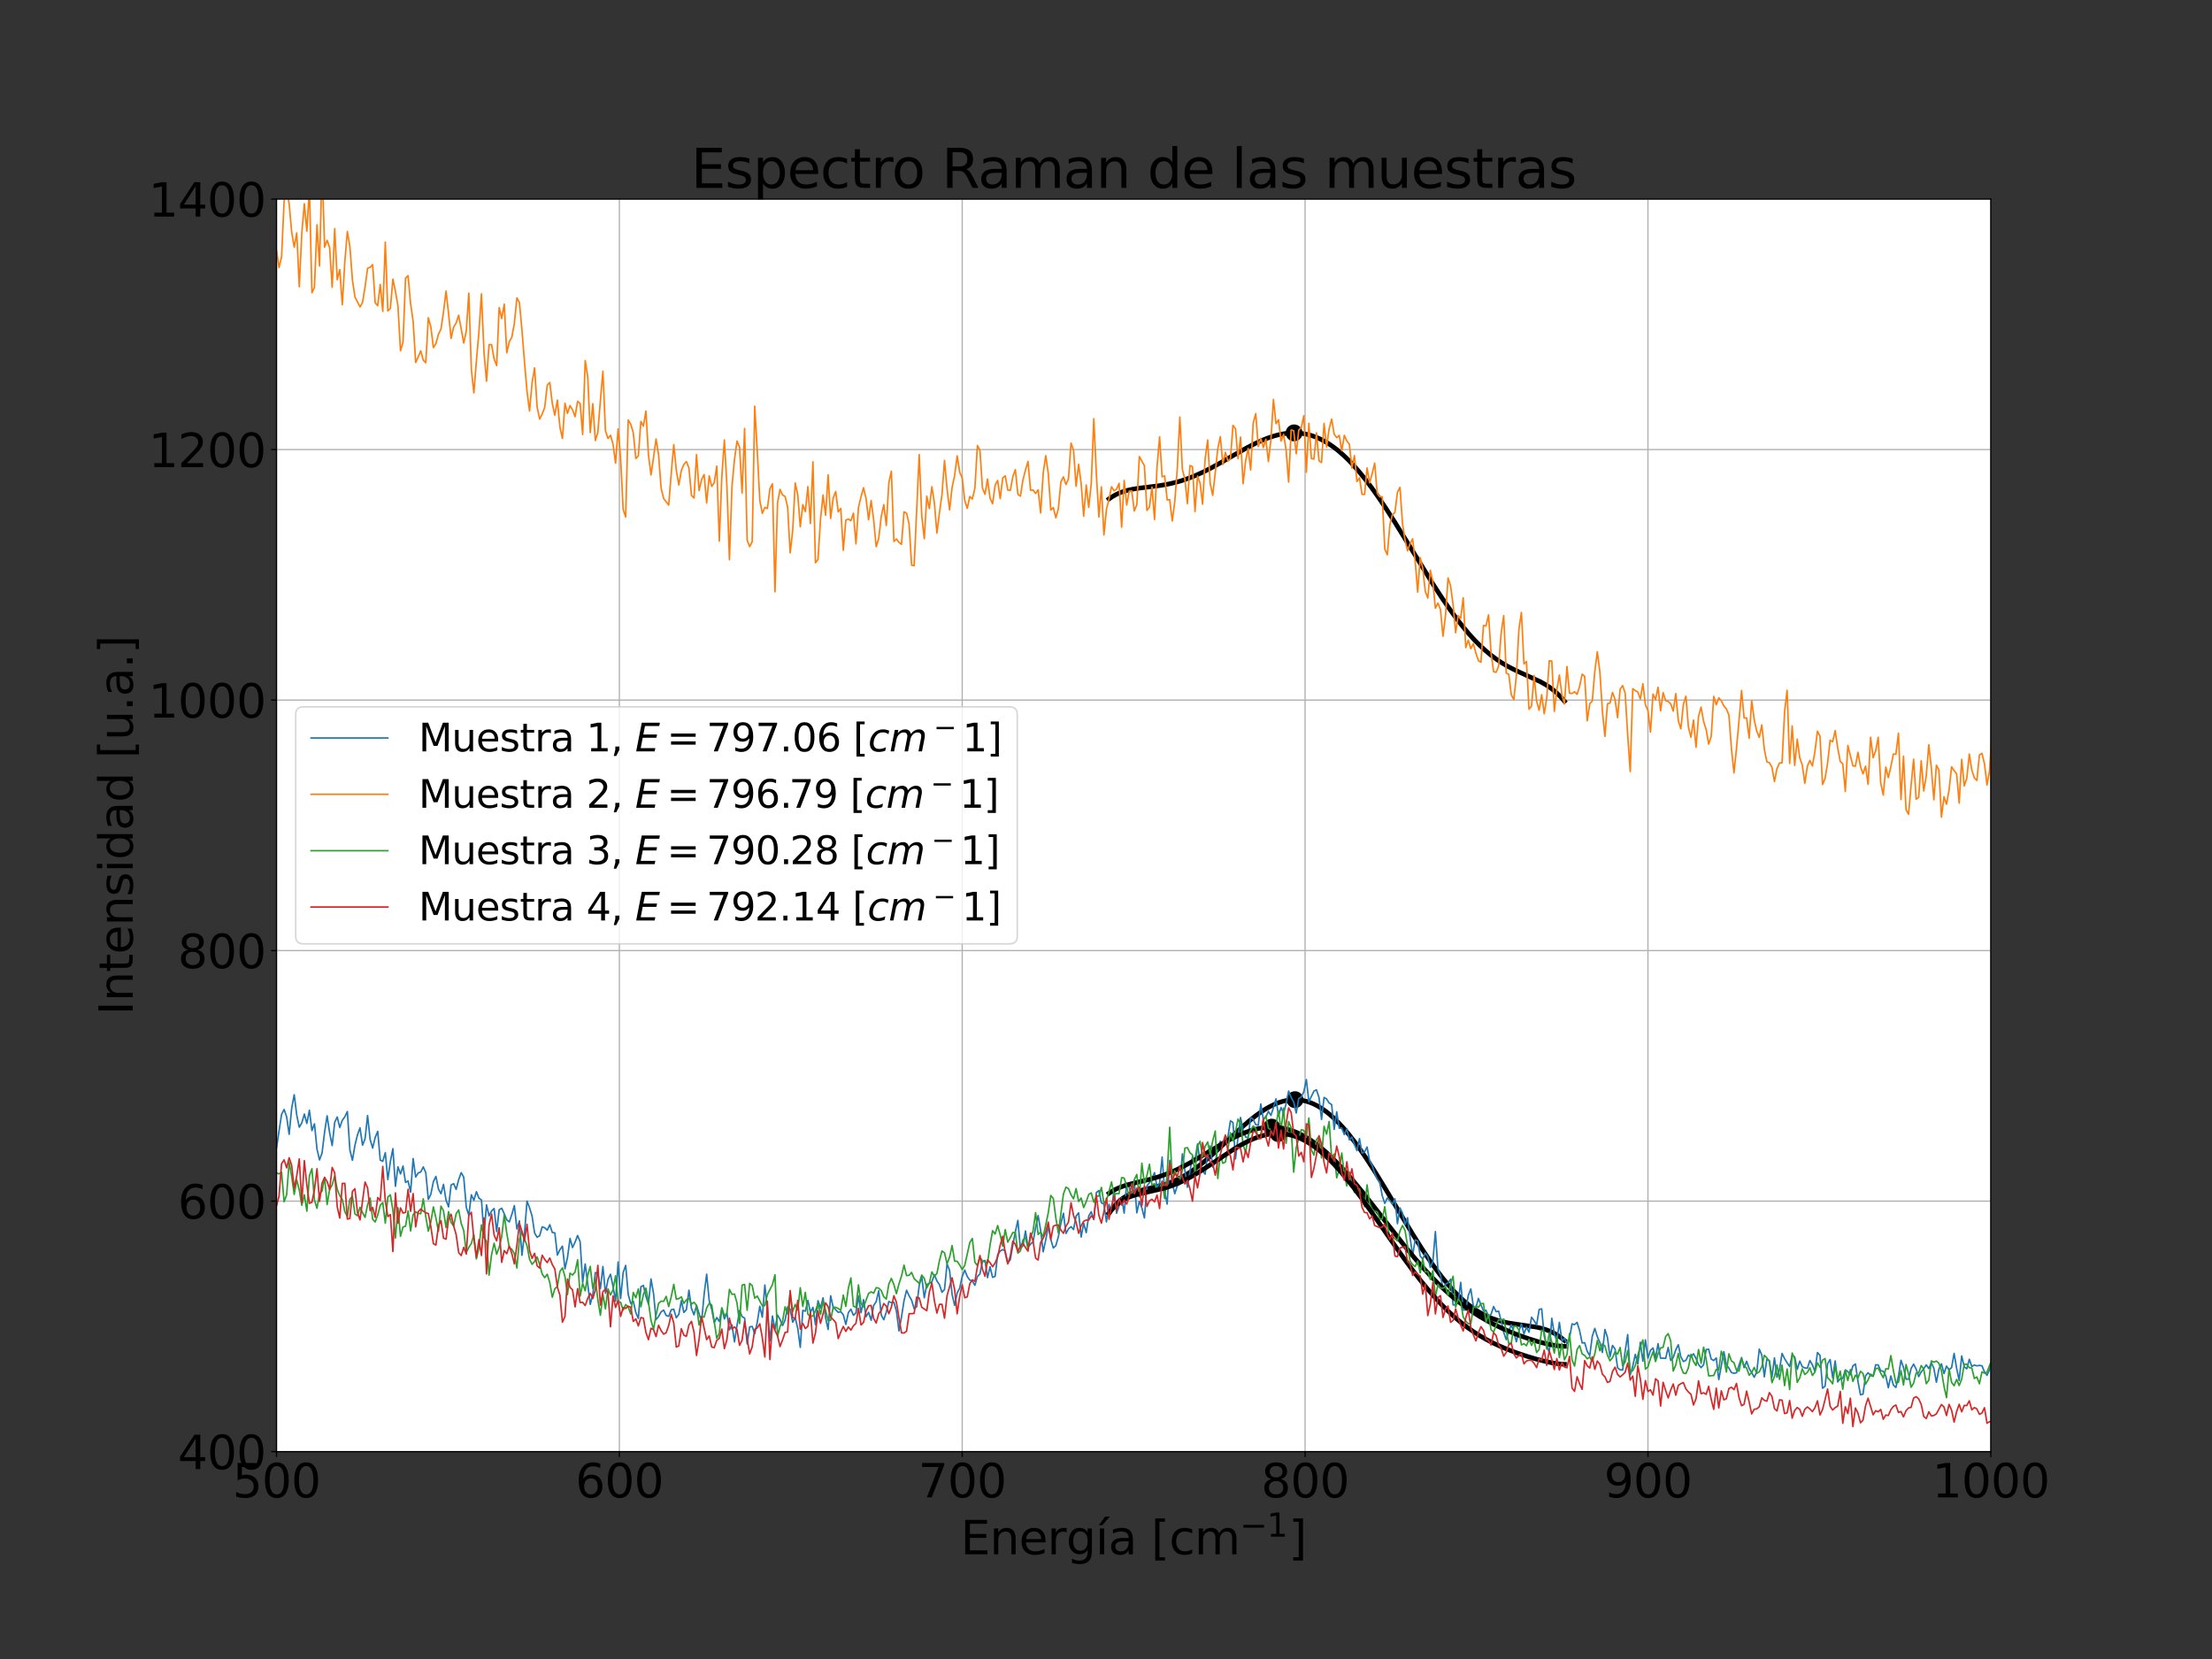 <?xml version="1.0" encoding="utf-8" standalone="no"?>
<!DOCTYPE svg PUBLIC "-//W3C//DTD SVG 1.1//EN"
  "http://www.w3.org/Graphics/SVG/1.1/DTD/svg11.dtd">
<svg xmlns:xlink="http://www.w3.org/1999/xlink" width="1440pt" height="1080pt" viewBox="0 0 1440 1080" xmlns="http://www.w3.org/2000/svg" version="1.1">
 <rect x="0" y="0" width="1440" height="1080" fill="#333333" stroke="none"/>
 <defs>
  <style type="text/css">*{stroke-linejoin: round; stroke-linecap: butt}</style>
 </defs>
 <g id="figure_1">
  <g id="patch_1">
   <path d="M 0 1080 
L 1440 1080 
L 1440 0 
L 0 0 
L 0 1080 
z
" style="fill: none"/>
  </g>
  <g id="axes_1">
   <g id="patch_2">
    <path d="M 180 945 
L 1296 945 
L 1296 129.6 
L 180 129.6 
z
" style="fill: #ffffff"/>
   </g>
   <g id="matplotlib.axis_1">
    <g id="xtick_1">
     <g id="line2d_1">
      <path d="M 180 945 
L 180 129.6 
" clip-path="url(#p151ffb9516)" style="fill: none; stroke: #b0b0b0; stroke-width: 0.8; stroke-linecap: square"/>
     </g>
     <g id="line2d_2">
      <defs>
       <path id="mb3d11327cf" d="M 0 0 
L 0 3.5 
" style="stroke: #000000; stroke-width: 0.8"/>
      </defs>
      <g>
       <use xlink:href="#mb3d11327cf" x="180" y="945" style="stroke: #000000; stroke-width: 0.8"/>
      </g>
     </g>
     <g id="text_1">
      <!-- 500 -->
      <g transform="translate(151.369 974.795)scale(0.3 -0.3)">
       <defs>
        <path id="DejaVuSans-35" d="M 691 4666 
L 3169 4666 
L 3169 4134 
L 1269 4134 
L 1269 2991 
Q 1406 3038 1543 3061 
Q 1681 3084 1819 3084 
Q 2600 3084 3056 2656 
Q 3513 2228 3513 1497 
Q 3513 744 3044 326 
Q 2575 -91 1722 -91 
Q 1428 -91 1123 -41 
Q 819 9 494 109 
L 494 744 
Q 775 591 1075 516 
Q 1375 441 1709 441 
Q 2250 441 2565 725 
Q 2881 1009 2881 1497 
Q 2881 1984 2565 2268 
Q 2250 2553 1709 2553 
Q 1456 2553 1204 2497 
Q 953 2441 691 2322 
L 691 4666 
z
" transform="scale(0.016)"/>
        <path id="DejaVuSans-30" d="M 2034 4250 
Q 1547 4250 1301 3770 
Q 1056 3291 1056 2328 
Q 1056 1369 1301 889 
Q 1547 409 2034 409 
Q 2525 409 2770 889 
Q 3016 1369 3016 2328 
Q 3016 3291 2770 3770 
Q 2525 4250 2034 4250 
z
M 2034 4750 
Q 2819 4750 3233 4129 
Q 3647 3509 3647 2328 
Q 3647 1150 3233 529 
Q 2819 -91 2034 -91 
Q 1250 -91 836 529 
Q 422 1150 422 2328 
Q 422 3509 836 4129 
Q 1250 4750 2034 4750 
z
" transform="scale(0.016)"/>
       </defs>
       <use xlink:href="#DejaVuSans-35"/>
       <use xlink:href="#DejaVuSans-30" x="63.623"/>
       <use xlink:href="#DejaVuSans-30" x="127.246"/>
      </g>
     </g>
    </g>
    <g id="xtick_2">
     <g id="line2d_3">
      <path d="M 403.2 945 
L 403.2 129.6 
" clip-path="url(#p151ffb9516)" style="fill: none; stroke: #b0b0b0; stroke-width: 0.8; stroke-linecap: square"/>
     </g>
     <g id="line2d_4">
      <g>
       <use xlink:href="#mb3d11327cf" x="403.2" y="945" style="stroke: #000000; stroke-width: 0.8"/>
      </g>
     </g>
     <g id="text_2">
      <!-- 600 -->
      <g transform="translate(374.569 974.795)scale(0.3 -0.3)">
       <defs>
        <path id="DejaVuSans-36" d="M 2113 2584 
Q 1688 2584 1439 2293 
Q 1191 2003 1191 1497 
Q 1191 994 1439 701 
Q 1688 409 2113 409 
Q 2538 409 2786 701 
Q 3034 994 3034 1497 
Q 3034 2003 2786 2293 
Q 2538 2584 2113 2584 
z
M 3366 4563 
L 3366 3988 
Q 3128 4100 2886 4159 
Q 2644 4219 2406 4219 
Q 1781 4219 1451 3797 
Q 1122 3375 1075 2522 
Q 1259 2794 1537 2939 
Q 1816 3084 2150 3084 
Q 2853 3084 3261 2657 
Q 3669 2231 3669 1497 
Q 3669 778 3244 343 
Q 2819 -91 2113 -91 
Q 1303 -91 875 529 
Q 447 1150 447 2328 
Q 447 3434 972 4092 
Q 1497 4750 2381 4750 
Q 2619 4750 2861 4703 
Q 3103 4656 3366 4563 
z
" transform="scale(0.016)"/>
       </defs>
       <use xlink:href="#DejaVuSans-36"/>
       <use xlink:href="#DejaVuSans-30" x="63.623"/>
       <use xlink:href="#DejaVuSans-30" x="127.246"/>
      </g>
     </g>
    </g>
    <g id="xtick_3">
     <g id="line2d_5">
      <path d="M 626.4 945 
L 626.4 129.6 
" clip-path="url(#p151ffb9516)" style="fill: none; stroke: #b0b0b0; stroke-width: 0.8; stroke-linecap: square"/>
     </g>
     <g id="line2d_6">
      <g>
       <use xlink:href="#mb3d11327cf" x="626.4" y="945" style="stroke: #000000; stroke-width: 0.8"/>
      </g>
     </g>
     <g id="text_3">
      <!-- 700 -->
      <g transform="translate(597.769 974.795)scale(0.3 -0.3)">
       <defs>
        <path id="DejaVuSans-37" d="M 525 4666 
L 3525 4666 
L 3525 4397 
L 1831 0 
L 1172 0 
L 2766 4134 
L 525 4134 
L 525 4666 
z
" transform="scale(0.016)"/>
       </defs>
       <use xlink:href="#DejaVuSans-37"/>
       <use xlink:href="#DejaVuSans-30" x="63.623"/>
       <use xlink:href="#DejaVuSans-30" x="127.246"/>
      </g>
     </g>
    </g>
    <g id="xtick_4">
     <g id="line2d_7">
      <path d="M 849.6 945 
L 849.6 129.6 
" clip-path="url(#p151ffb9516)" style="fill: none; stroke: #b0b0b0; stroke-width: 0.8; stroke-linecap: square"/>
     </g>
     <g id="line2d_8">
      <g>
       <use xlink:href="#mb3d11327cf" x="849.6" y="945" style="stroke: #000000; stroke-width: 0.8"/>
      </g>
     </g>
     <g id="text_4">
      <!-- 800 -->
      <g transform="translate(820.969 974.795)scale(0.3 -0.3)">
       <defs>
        <path id="DejaVuSans-38" d="M 2034 2216 
Q 1584 2216 1326 1975 
Q 1069 1734 1069 1313 
Q 1069 891 1326 650 
Q 1584 409 2034 409 
Q 2484 409 2743 651 
Q 3003 894 3003 1313 
Q 3003 1734 2745 1975 
Q 2488 2216 2034 2216 
z
M 1403 2484 
Q 997 2584 770 2862 
Q 544 3141 544 3541 
Q 544 4100 942 4425 
Q 1341 4750 2034 4750 
Q 2731 4750 3128 4425 
Q 3525 4100 3525 3541 
Q 3525 3141 3298 2862 
Q 3072 2584 2669 2484 
Q 3125 2378 3379 2068 
Q 3634 1759 3634 1313 
Q 3634 634 3220 271 
Q 2806 -91 2034 -91 
Q 1263 -91 848 271 
Q 434 634 434 1313 
Q 434 1759 690 2068 
Q 947 2378 1403 2484 
z
M 1172 3481 
Q 1172 3119 1398 2916 
Q 1625 2713 2034 2713 
Q 2441 2713 2670 2916 
Q 2900 3119 2900 3481 
Q 2900 3844 2670 4047 
Q 2441 4250 2034 4250 
Q 1625 4250 1398 4047 
Q 1172 3844 1172 3481 
z
" transform="scale(0.016)"/>
       </defs>
       <use xlink:href="#DejaVuSans-38"/>
       <use xlink:href="#DejaVuSans-30" x="63.623"/>
       <use xlink:href="#DejaVuSans-30" x="127.246"/>
      </g>
     </g>
    </g>
    <g id="xtick_5">
     <g id="line2d_9">
      <path d="M 1072.8 945 
L 1072.8 129.6 
" clip-path="url(#p151ffb9516)" style="fill: none; stroke: #b0b0b0; stroke-width: 0.8; stroke-linecap: square"/>
     </g>
     <g id="line2d_10">
      <g>
       <use xlink:href="#mb3d11327cf" x="1072.8" y="945" style="stroke: #000000; stroke-width: 0.8"/>
      </g>
     </g>
     <g id="text_5">
      <!-- 900 -->
      <g transform="translate(1044.169 974.795)scale(0.3 -0.3)">
       <defs>
        <path id="DejaVuSans-39" d="M 703 97 
L 703 672 
Q 941 559 1184 500 
Q 1428 441 1663 441 
Q 2288 441 2617 861 
Q 2947 1281 2994 2138 
Q 2813 1869 2534 1725 
Q 2256 1581 1919 1581 
Q 1219 1581 811 2004 
Q 403 2428 403 3163 
Q 403 3881 828 4315 
Q 1253 4750 1959 4750 
Q 2769 4750 3195 4129 
Q 3622 3509 3622 2328 
Q 3622 1225 3098 567 
Q 2575 -91 1691 -91 
Q 1453 -91 1209 -44 
Q 966 3 703 97 
z
M 1959 2075 
Q 2384 2075 2632 2365 
Q 2881 2656 2881 3163 
Q 2881 3666 2632 3958 
Q 2384 4250 1959 4250 
Q 1534 4250 1286 3958 
Q 1038 3666 1038 3163 
Q 1038 2656 1286 2365 
Q 1534 2075 1959 2075 
z
" transform="scale(0.016)"/>
       </defs>
       <use xlink:href="#DejaVuSans-39"/>
       <use xlink:href="#DejaVuSans-30" x="63.623"/>
       <use xlink:href="#DejaVuSans-30" x="127.246"/>
      </g>
     </g>
    </g>
    <g id="xtick_6">
     <g id="line2d_11">
      <path d="M 1296 945 
L 1296 129.6 
" clip-path="url(#p151ffb9516)" style="fill: none; stroke: #b0b0b0; stroke-width: 0.8; stroke-linecap: square"/>
     </g>
     <g id="line2d_12">
      <g>
       <use xlink:href="#mb3d11327cf" x="1296" y="945" style="stroke: #000000; stroke-width: 0.8"/>
      </g>
     </g>
     <g id="text_6">
      <!-- 1000 -->
      <g transform="translate(1257.825 974.795)scale(0.3 -0.3)">
       <defs>
        <path id="DejaVuSans-31" d="M 794 531 
L 1825 531 
L 1825 4091 
L 703 3866 
L 703 4441 
L 1819 4666 
L 2450 4666 
L 2450 531 
L 3481 531 
L 3481 0 
L 794 0 
L 794 531 
z
" transform="scale(0.016)"/>
       </defs>
       <use xlink:href="#DejaVuSans-31"/>
       <use xlink:href="#DejaVuSans-30" x="63.623"/>
       <use xlink:href="#DejaVuSans-30" x="127.246"/>
       <use xlink:href="#DejaVuSans-30" x="190.869"/>
      </g>
     </g>
    </g>
    <g id="text_7">
     <!-- Energía [cm$^{-1}$] -->
     <g transform="translate(625.35 1012.034)scale(0.3 -0.3)">
      <defs>
       <path id="DejaVuSans-45" d="M 628 4666 
L 3578 4666 
L 3578 4134 
L 1259 4134 
L 1259 2753 
L 3481 2753 
L 3481 2222 
L 1259 2222 
L 1259 531 
L 3634 531 
L 3634 0 
L 628 0 
L 628 4666 
z
" transform="scale(0.016)"/>
       <path id="DejaVuSans-6e" d="M 3513 2113 
L 3513 0 
L 2938 0 
L 2938 2094 
Q 2938 2591 2744 2837 
Q 2550 3084 2163 3084 
Q 1697 3084 1428 2787 
Q 1159 2491 1159 1978 
L 1159 0 
L 581 0 
L 581 3500 
L 1159 3500 
L 1159 2956 
Q 1366 3272 1645 3428 
Q 1925 3584 2291 3584 
Q 2894 3584 3203 3211 
Q 3513 2838 3513 2113 
z
" transform="scale(0.016)"/>
       <path id="DejaVuSans-65" d="M 3597 1894 
L 3597 1613 
L 953 1613 
Q 991 1019 1311 708 
Q 1631 397 2203 397 
Q 2534 397 2845 478 
Q 3156 559 3463 722 
L 3463 178 
Q 3153 47 2828 -22 
Q 2503 -91 2169 -91 
Q 1331 -91 842 396 
Q 353 884 353 1716 
Q 353 2575 817 3079 
Q 1281 3584 2069 3584 
Q 2775 3584 3186 3129 
Q 3597 2675 3597 1894 
z
M 3022 2063 
Q 3016 2534 2758 2815 
Q 2500 3097 2075 3097 
Q 1594 3097 1305 2825 
Q 1016 2553 972 2059 
L 3022 2063 
z
" transform="scale(0.016)"/>
       <path id="DejaVuSans-72" d="M 2631 2963 
Q 2534 3019 2420 3045 
Q 2306 3072 2169 3072 
Q 1681 3072 1420 2755 
Q 1159 2438 1159 1844 
L 1159 0 
L 581 0 
L 581 3500 
L 1159 3500 
L 1159 2956 
Q 1341 3275 1631 3429 
Q 1922 3584 2338 3584 
Q 2397 3584 2469 3576 
Q 2541 3569 2628 3553 
L 2631 2963 
z
" transform="scale(0.016)"/>
       <path id="DejaVuSans-67" d="M 2906 1791 
Q 2906 2416 2648 2759 
Q 2391 3103 1925 3103 
Q 1463 3103 1205 2759 
Q 947 2416 947 1791 
Q 947 1169 1205 825 
Q 1463 481 1925 481 
Q 2391 481 2648 825 
Q 2906 1169 2906 1791 
z
M 3481 434 
Q 3481 -459 3084 -895 
Q 2688 -1331 1869 -1331 
Q 1566 -1331 1297 -1286 
Q 1028 -1241 775 -1147 
L 775 -588 
Q 1028 -725 1275 -790 
Q 1522 -856 1778 -856 
Q 2344 -856 2625 -561 
Q 2906 -266 2906 331 
L 2906 616 
Q 2728 306 2450 153 
Q 2172 0 1784 0 
Q 1141 0 747 490 
Q 353 981 353 1791 
Q 353 2603 747 3093 
Q 1141 3584 1784 3584 
Q 2172 3584 2450 3431 
Q 2728 3278 2906 2969 
L 2906 3500 
L 3481 3500 
L 3481 434 
z
" transform="scale(0.016)"/>
       <path id="DejaVuSans-ed" d="M 1322 5119 
L 1944 5119 
L 926 3944 
L 447 3944 
L 1322 5119 
z
M 603 3500 
L 1178 3500 
L 1178 0 
L 603 0 
L 603 3500 
z
M 891 3584 
L 891 3584 
z
" transform="scale(0.016)"/>
       <path id="DejaVuSans-61" d="M 2194 1759 
Q 1497 1759 1228 1600 
Q 959 1441 959 1056 
Q 959 750 1161 570 
Q 1363 391 1709 391 
Q 2188 391 2477 730 
Q 2766 1069 2766 1631 
L 2766 1759 
L 2194 1759 
z
M 3341 1997 
L 3341 0 
L 2766 0 
L 2766 531 
Q 2569 213 2275 61 
Q 1981 -91 1556 -91 
Q 1019 -91 701 211 
Q 384 513 384 1019 
Q 384 1609 779 1909 
Q 1175 2209 1959 2209 
L 2766 2209 
L 2766 2266 
Q 2766 2663 2505 2880 
Q 2244 3097 1772 3097 
Q 1472 3097 1187 3025 
Q 903 2953 641 2809 
L 641 3341 
Q 956 3463 1253 3523 
Q 1550 3584 1831 3584 
Q 2591 3584 2966 3190 
Q 3341 2797 3341 1997 
z
" transform="scale(0.016)"/>
       <path id="DejaVuSans-20" transform="scale(0.016)"/>
       <path id="DejaVuSans-5b" d="M 550 4863 
L 1875 4863 
L 1875 4416 
L 1125 4416 
L 1125 -397 
L 1875 -397 
L 1875 -844 
L 550 -844 
L 550 4863 
z
" transform="scale(0.016)"/>
       <path id="DejaVuSans-63" d="M 3122 3366 
L 3122 2828 
Q 2878 2963 2633 3030 
Q 2388 3097 2138 3097 
Q 1578 3097 1268 2742 
Q 959 2388 959 1747 
Q 959 1106 1268 751 
Q 1578 397 2138 397 
Q 2388 397 2633 464 
Q 2878 531 3122 666 
L 3122 134 
Q 2881 22 2623 -34 
Q 2366 -91 2075 -91 
Q 1284 -91 818 406 
Q 353 903 353 1747 
Q 353 2603 823 3093 
Q 1294 3584 2113 3584 
Q 2378 3584 2631 3529 
Q 2884 3475 3122 3366 
z
" transform="scale(0.016)"/>
       <path id="DejaVuSans-6d" d="M 3328 2828 
Q 3544 3216 3844 3400 
Q 4144 3584 4550 3584 
Q 5097 3584 5394 3201 
Q 5691 2819 5691 2113 
L 5691 0 
L 5113 0 
L 5113 2094 
Q 5113 2597 4934 2840 
Q 4756 3084 4391 3084 
Q 3944 3084 3684 2787 
Q 3425 2491 3425 1978 
L 3425 0 
L 2847 0 
L 2847 2094 
Q 2847 2600 2669 2842 
Q 2491 3084 2119 3084 
Q 1678 3084 1418 2786 
Q 1159 2488 1159 1978 
L 1159 0 
L 581 0 
L 581 3500 
L 1159 3500 
L 1159 2956 
Q 1356 3278 1631 3431 
Q 1906 3584 2284 3584 
Q 2666 3584 2933 3390 
Q 3200 3197 3328 2828 
z
" transform="scale(0.016)"/>
       <path id="DejaVuSans-2212" d="M 678 2272 
L 4684 2272 
L 4684 1741 
L 678 1741 
L 678 2272 
z
" transform="scale(0.016)"/>
       <path id="DejaVuSans-5d" d="M 1947 4863 
L 1947 -844 
L 622 -844 
L 622 -397 
L 1369 -397 
L 1369 4416 
L 622 4416 
L 622 4863 
L 1947 4863 
z
" transform="scale(0.016)"/>
      </defs>
      <use xlink:href="#DejaVuSans-45" transform="translate(0 0.684)"/>
      <use xlink:href="#DejaVuSans-6e" transform="translate(63.184 0.684)"/>
      <use xlink:href="#DejaVuSans-65" transform="translate(126.562 0.684)"/>
      <use xlink:href="#DejaVuSans-72" transform="translate(188.086 0.684)"/>
      <use xlink:href="#DejaVuSans-67" transform="translate(229.199 0.684)"/>
      <use xlink:href="#DejaVuSans-ed" transform="translate(292.676 0.684)"/>
      <use xlink:href="#DejaVuSans-61" transform="translate(320.459 0.684)"/>
      <use xlink:href="#DejaVuSans-20" transform="translate(381.738 0.684)"/>
      <use xlink:href="#DejaVuSans-5b" transform="translate(413.525 0.684)"/>
      <use xlink:href="#DejaVuSans-63" transform="translate(452.539 0.684)"/>
      <use xlink:href="#DejaVuSans-6d" transform="translate(507.52 0.684)"/>
      <use xlink:href="#DejaVuSans-2212" transform="translate(605.889 38.966)scale(0.7)"/>
      <use xlink:href="#DejaVuSans-31" transform="translate(664.541 38.966)scale(0.7)"/>
      <use xlink:href="#DejaVuSans-5d" transform="translate(711.812 0.684)"/>
     </g>
    </g>
   </g>
   <g id="matplotlib.axis_2">
    <g id="ytick_1">
     <g id="line2d_13">
      <path d="M 180 945 
L 1296 945 
" clip-path="url(#p151ffb9516)" style="fill: none; stroke: #b0b0b0; stroke-width: 0.8; stroke-linecap: square"/>
     </g>
     <g id="line2d_14">
      <defs>
       <path id="m2f3b453a9b" d="M 0 0 
L -3.5 0 
" style="stroke: #000000; stroke-width: 0.8"/>
      </defs>
      <g>
       <use xlink:href="#m2f3b453a9b" x="180" y="945" style="stroke: #000000; stroke-width: 0.8"/>
      </g>
     </g>
     <g id="text_8">
      <!-- 400 -->
      <g transform="translate(115.737 956.398)scale(0.3 -0.3)">
       <defs>
        <path id="DejaVuSans-34" d="M 2419 4116 
L 825 1625 
L 2419 1625 
L 2419 4116 
z
M 2253 4666 
L 3047 4666 
L 3047 1625 
L 3713 1625 
L 3713 1100 
L 3047 1100 
L 3047 0 
L 2419 0 
L 2419 1100 
L 313 1100 
L 313 1709 
L 2253 4666 
z
" transform="scale(0.016)"/>
       </defs>
       <use xlink:href="#DejaVuSans-34"/>
       <use xlink:href="#DejaVuSans-30" x="63.623"/>
       <use xlink:href="#DejaVuSans-30" x="127.246"/>
      </g>
     </g>
    </g>
    <g id="ytick_2">
     <g id="line2d_15">
      <path d="M 180 781.92 
L 1296 781.92 
" clip-path="url(#p151ffb9516)" style="fill: none; stroke: #b0b0b0; stroke-width: 0.8; stroke-linecap: square"/>
     </g>
     <g id="line2d_16">
      <g>
       <use xlink:href="#m2f3b453a9b" x="180" y="781.92" style="stroke: #000000; stroke-width: 0.8"/>
      </g>
     </g>
     <g id="text_9">
      <!-- 600 -->
      <g transform="translate(115.737 793.318)scale(0.3 -0.3)">
       <use xlink:href="#DejaVuSans-36"/>
       <use xlink:href="#DejaVuSans-30" x="63.623"/>
       <use xlink:href="#DejaVuSans-30" x="127.246"/>
      </g>
     </g>
    </g>
    <g id="ytick_3">
     <g id="line2d_17">
      <path d="M 180 618.84 
L 1296 618.84 
" clip-path="url(#p151ffb9516)" style="fill: none; stroke: #b0b0b0; stroke-width: 0.8; stroke-linecap: square"/>
     </g>
     <g id="line2d_18">
      <g>
       <use xlink:href="#m2f3b453a9b" x="180" y="618.84" style="stroke: #000000; stroke-width: 0.8"/>
      </g>
     </g>
     <g id="text_10">
      <!-- 800 -->
      <g transform="translate(115.737 630.238)scale(0.3 -0.3)">
       <use xlink:href="#DejaVuSans-38"/>
       <use xlink:href="#DejaVuSans-30" x="63.623"/>
       <use xlink:href="#DejaVuSans-30" x="127.246"/>
      </g>
     </g>
    </g>
    <g id="ytick_4">
     <g id="line2d_19">
      <path d="M 180 455.76 
L 1296 455.76 
" clip-path="url(#p151ffb9516)" style="fill: none; stroke: #b0b0b0; stroke-width: 0.8; stroke-linecap: square"/>
     </g>
     <g id="line2d_20">
      <g>
       <use xlink:href="#m2f3b453a9b" x="180" y="455.76" style="stroke: #000000; stroke-width: 0.8"/>
      </g>
     </g>
     <g id="text_11">
      <!-- 1000 -->
      <g transform="translate(96.65 467.158)scale(0.3 -0.3)">
       <use xlink:href="#DejaVuSans-31"/>
       <use xlink:href="#DejaVuSans-30" x="63.623"/>
       <use xlink:href="#DejaVuSans-30" x="127.246"/>
       <use xlink:href="#DejaVuSans-30" x="190.869"/>
      </g>
     </g>
    </g>
    <g id="ytick_5">
     <g id="line2d_21">
      <path d="M 180 292.68 
L 1296 292.68 
" clip-path="url(#p151ffb9516)" style="fill: none; stroke: #b0b0b0; stroke-width: 0.8; stroke-linecap: square"/>
     </g>
     <g id="line2d_22">
      <g>
       <use xlink:href="#m2f3b453a9b" x="180" y="292.68" style="stroke: #000000; stroke-width: 0.8"/>
      </g>
     </g>
     <g id="text_12">
      <!-- 1200 -->
      <g transform="translate(96.65 304.078)scale(0.3 -0.3)">
       <defs>
        <path id="DejaVuSans-32" d="M 1228 531 
L 3431 531 
L 3431 0 
L 469 0 
L 469 531 
Q 828 903 1448 1529 
Q 2069 2156 2228 2338 
Q 2531 2678 2651 2914 
Q 2772 3150 2772 3378 
Q 2772 3750 2511 3984 
Q 2250 4219 1831 4219 
Q 1534 4219 1204 4116 
Q 875 4013 500 3803 
L 500 4441 
Q 881 4594 1212 4672 
Q 1544 4750 1819 4750 
Q 2544 4750 2975 4387 
Q 3406 4025 3406 3419 
Q 3406 3131 3298 2873 
Q 3191 2616 2906 2266 
Q 2828 2175 2409 1742 
Q 1991 1309 1228 531 
z
" transform="scale(0.016)"/>
       </defs>
       <use xlink:href="#DejaVuSans-31"/>
       <use xlink:href="#DejaVuSans-32" x="63.623"/>
       <use xlink:href="#DejaVuSans-30" x="127.246"/>
       <use xlink:href="#DejaVuSans-30" x="190.869"/>
      </g>
     </g>
    </g>
    <g id="ytick_6">
     <g id="line2d_23">
      <path d="M 180 129.6 
L 1296 129.6 
" clip-path="url(#p151ffb9516)" style="fill: none; stroke: #b0b0b0; stroke-width: 0.8; stroke-linecap: square"/>
     </g>
     <g id="line2d_24">
      <g>
       <use xlink:href="#m2f3b453a9b" x="180" y="129.6" style="stroke: #000000; stroke-width: 0.8"/>
      </g>
     </g>
     <g id="text_13">
      <!-- 1400 -->
      <g transform="translate(96.65 140.998)scale(0.3 -0.3)">
       <use xlink:href="#DejaVuSans-31"/>
       <use xlink:href="#DejaVuSans-34" x="63.623"/>
       <use xlink:href="#DejaVuSans-30" x="127.246"/>
       <use xlink:href="#DejaVuSans-30" x="190.869"/>
      </g>
     </g>
    </g>
    <g id="text_14">
     <!-- Intensidad [u.a.] -->
     <g transform="translate(86.411 660.771)rotate(-90)scale(0.3 -0.3)">
      <defs>
       <path id="DejaVuSans-49" d="M 628 4666 
L 1259 4666 
L 1259 0 
L 628 0 
L 628 4666 
z
" transform="scale(0.016)"/>
       <path id="DejaVuSans-74" d="M 1172 4494 
L 1172 3500 
L 2356 3500 
L 2356 3053 
L 1172 3053 
L 1172 1153 
Q 1172 725 1289 603 
Q 1406 481 1766 481 
L 2356 481 
L 2356 0 
L 1766 0 
Q 1100 0 847 248 
Q 594 497 594 1153 
L 594 3053 
L 172 3053 
L 172 3500 
L 594 3500 
L 594 4494 
L 1172 4494 
z
" transform="scale(0.016)"/>
       <path id="DejaVuSans-73" d="M 2834 3397 
L 2834 2853 
Q 2591 2978 2328 3040 
Q 2066 3103 1784 3103 
Q 1356 3103 1142 2972 
Q 928 2841 928 2578 
Q 928 2378 1081 2264 
Q 1234 2150 1697 2047 
L 1894 2003 
Q 2506 1872 2764 1633 
Q 3022 1394 3022 966 
Q 3022 478 2636 193 
Q 2250 -91 1575 -91 
Q 1294 -91 989 -36 
Q 684 19 347 128 
L 347 722 
Q 666 556 975 473 
Q 1284 391 1588 391 
Q 1994 391 2212 530 
Q 2431 669 2431 922 
Q 2431 1156 2273 1281 
Q 2116 1406 1581 1522 
L 1381 1569 
Q 847 1681 609 1914 
Q 372 2147 372 2553 
Q 372 3047 722 3315 
Q 1072 3584 1716 3584 
Q 2034 3584 2315 3537 
Q 2597 3491 2834 3397 
z
" transform="scale(0.016)"/>
       <path id="DejaVuSans-69" d="M 603 3500 
L 1178 3500 
L 1178 0 
L 603 0 
L 603 3500 
z
M 603 4863 
L 1178 4863 
L 1178 4134 
L 603 4134 
L 603 4863 
z
" transform="scale(0.016)"/>
       <path id="DejaVuSans-64" d="M 2906 2969 
L 2906 4863 
L 3481 4863 
L 3481 0 
L 2906 0 
L 2906 525 
Q 2725 213 2448 61 
Q 2172 -91 1784 -91 
Q 1150 -91 751 415 
Q 353 922 353 1747 
Q 353 2572 751 3078 
Q 1150 3584 1784 3584 
Q 2172 3584 2448 3432 
Q 2725 3281 2906 2969 
z
M 947 1747 
Q 947 1113 1208 752 
Q 1469 391 1925 391 
Q 2381 391 2643 752 
Q 2906 1113 2906 1747 
Q 2906 2381 2643 2742 
Q 2381 3103 1925 3103 
Q 1469 3103 1208 2742 
Q 947 2381 947 1747 
z
" transform="scale(0.016)"/>
       <path id="DejaVuSans-75" d="M 544 1381 
L 544 3500 
L 1119 3500 
L 1119 1403 
Q 1119 906 1312 657 
Q 1506 409 1894 409 
Q 2359 409 2629 706 
Q 2900 1003 2900 1516 
L 2900 3500 
L 3475 3500 
L 3475 0 
L 2900 0 
L 2900 538 
Q 2691 219 2414 64 
Q 2138 -91 1772 -91 
Q 1169 -91 856 284 
Q 544 659 544 1381 
z
M 1991 3584 
L 1991 3584 
z
" transform="scale(0.016)"/>
       <path id="DejaVuSans-2e" d="M 684 794 
L 1344 794 
L 1344 0 
L 684 0 
L 684 794 
z
" transform="scale(0.016)"/>
      </defs>
      <use xlink:href="#DejaVuSans-49"/>
      <use xlink:href="#DejaVuSans-6e" x="29.492"/>
      <use xlink:href="#DejaVuSans-74" x="92.871"/>
      <use xlink:href="#DejaVuSans-65" x="132.08"/>
      <use xlink:href="#DejaVuSans-6e" x="193.604"/>
      <use xlink:href="#DejaVuSans-73" x="256.982"/>
      <use xlink:href="#DejaVuSans-69" x="309.082"/>
      <use xlink:href="#DejaVuSans-64" x="336.865"/>
      <use xlink:href="#DejaVuSans-61" x="400.342"/>
      <use xlink:href="#DejaVuSans-64" x="461.621"/>
      <use xlink:href="#DejaVuSans-20" x="525.098"/>
      <use xlink:href="#DejaVuSans-5b" x="556.885"/>
      <use xlink:href="#DejaVuSans-75" x="595.898"/>
      <use xlink:href="#DejaVuSans-2e" x="659.277"/>
      <use xlink:href="#DejaVuSans-61" x="691.064"/>
      <use xlink:href="#DejaVuSans-2e" x="752.344"/>
      <use xlink:href="#DejaVuSans-5d" x="784.131"/>
     </g>
    </g>
   </g>
   <g id="line2d_25">
    <path d="M 721.94 789.984 
L 723.72 787.361 
L 725.501 785.104 
L 727.282 783.171 
L 729.063 781.523 
L 731.14 779.913 
L 733.218 778.589 
L 735.592 777.363 
L 737.967 776.38 
L 740.935 775.406 
L 744.793 774.405 
L 756.962 771.458 
L 760.523 770.29 
L 764.085 768.885 
L 767.35 767.366 
L 770.614 765.615 
L 774.176 763.441 
L 777.738 761.003 
L 781.596 758.088 
L 785.751 754.671 
L 790.797 750.219 
L 797.92 743.594 
L 808.011 734.218 
L 813.057 729.847 
L 817.212 726.538 
L 820.773 723.97 
L 824.038 721.871 
L 827.006 720.201 
L 829.974 718.778 
L 832.645 717.725 
L 835.317 716.899 
L 837.988 716.311 
L 840.659 715.97 
L 843.033 715.88 
L 845.408 715.996 
L 847.782 716.319 
L 850.157 716.854 
L 852.531 717.6 
L 854.905 718.559 
L 857.576 719.89 
L 860.248 721.485 
L 862.919 723.342 
L 865.59 725.453 
L 868.558 728.09 
L 871.526 731.022 
L 874.791 734.572 
L 878.056 738.44 
L 881.617 742.998 
L 885.476 748.295 
L 889.928 754.81 
L 894.973 762.626 
L 900.909 772.25 
L 911 789.12 
L 919.904 803.842 
L 925.543 812.764 
L 930.292 819.897 
L 934.744 826.189 
L 938.899 831.662 
L 942.758 836.362 
L 946.319 840.35 
L 949.584 843.697 
L 952.849 846.739 
L 956.114 849.473 
L 959.378 851.899 
L 962.346 853.841 
L 965.314 855.54 
L 968.282 857.005 
L 971.547 858.362 
L 974.812 859.477 
L 978.374 860.448 
L 982.232 861.262 
L 986.981 862.017 
L 1000.337 863.963 
L 1003.601 864.732 
L 1006.569 865.651 
L 1009.241 866.707 
L 1011.615 867.864 
L 1013.989 869.262 
L 1016.364 870.932 
L 1018.441 872.645 
L 1018.441 872.645 
" clip-path="url(#p151ffb9516)" style="fill: none; stroke: #000000; stroke-width: 3; stroke-linecap: square"/>
   </g>
   <g id="line2d_26">
    <defs>
     <path id="m75cb2ea603" d="M 0 5 
C 1.326 5 2.598 4.473 3.536 3.536 
C 4.473 2.598 5 1.326 5 0 
C 5 -1.326 4.473 -2.598 3.536 -3.536 
C 2.598 -4.473 1.326 -5 0 -5 
C -1.326 -5 -2.598 -4.473 -3.536 -3.536 
C -4.473 -2.598 -5 -1.326 -5 0 
C -5 1.326 -4.473 2.598 -3.536 3.536 
C -2.598 4.473 -1.326 5 0 5 
z
" style="stroke: #000000"/>
    </defs>
    <g clip-path="url(#p151ffb9516)">
     <use xlink:href="#m75cb2ea603" x="843.033" y="715.88" style="stroke: #000000"/>
    </g>
   </g>
   <g id="line2d_27">
    <path d="M 178.353 741.831 
L 180 747.404 
L 183.294 725.432 
L 184.942 722.273 
L 186.589 726.964 
L 188.236 738.451 
L 189.883 721.446 
L 191.531 712.68 
L 193.178 725.895 
L 194.825 733.797 
L 196.472 731.035 
L 198.12 725.24 
L 199.767 731.361 
L 201.414 722.793 
L 203.061 736.008 
L 204.708 731.616 
L 206.356 748.01 
L 208.003 755.108 
L 209.65 750.627 
L 211.297 736.969 
L 212.945 726.385 
L 214.592 737.515 
L 216.239 745.751 
L 217.886 730.612 
L 219.534 727.157 
L 221.181 733.977 
L 222.828 729.332 
L 224.475 727.013 
L 226.122 723.582 
L 227.77 748.63 
L 229.417 755.36 
L 231.064 745.58 
L 232.711 738.835 
L 234.359 734.221 
L 236.006 745.47 
L 237.653 741.318 
L 239.3 726.235 
L 240.948 741.728 
L 242.595 747.398 
L 244.242 740.494 
L 245.889 736.485 
L 247.537 755.244 
L 249.184 756.007 
L 250.831 750.394 
L 252.478 767.899 
L 254.125 756.179 
L 255.773 747.797 
L 257.42 772.273 
L 259.067 759.625 
L 260.714 764.22 
L 262.362 759.098 
L 264.009 769.743 
L 265.656 768.814 
L 267.303 776.079 
L 268.951 754.239 
L 270.598 766.241 
L 272.245 763.574 
L 273.892 762.973 
L 275.54 759.661 
L 277.187 763.41 
L 278.834 780.762 
L 280.481 777.436 
L 282.128 769.239 
L 283.776 765.841 
L 285.423 774.049 
L 287.07 777.121 
L 288.717 771.032 
L 290.365 781.229 
L 292.012 785.668 
L 293.659 771.436 
L 295.306 770.543 
L 296.953 774.293 
L 298.601 767.915 
L 300.248 763.393 
L 301.895 766.346 
L 303.542 785.953 
L 305.19 791.072 
L 306.837 777.819 
L 308.484 781.4 
L 310.131 775.801 
L 311.779 780.001 
L 313.426 781.157 
L 315.073 803.567 
L 316.72 784.352 
L 318.368 791.506 
L 320.015 788.353 
L 321.662 786.726 
L 323.309 801.705 
L 324.956 787.582 
L 326.604 786.556 
L 328.251 790.126 
L 329.898 794.111 
L 331.545 795.483 
L 333.193 790.587 
L 334.84 784.842 
L 336.487 800.061 
L 338.134 794.784 
L 339.782 817.167 
L 341.429 803.112 
L 343.076 781.925 
L 344.723 786.222 
L 346.371 791.621 
L 348.018 802.675 
L 349.665 805.456 
L 351.312 804.418 
L 352.959 798.643 
L 354.607 799.26 
L 356.254 800.831 
L 357.901 797.269 
L 359.548 802.324 
L 361.196 802.61 
L 362.843 817.031 
L 364.49 813.573 
L 366.137 811.238 
L 367.784 826.029 
L 369.432 818.661 
L 371.079 806.242 
L 372.726 812.146 
L 374.373 808.607 
L 376.021 804.299 
L 377.668 808.404 
L 379.315 834.907 
L 380.962 822.829 
L 384.257 849.126 
L 385.904 842.835 
L 387.551 828.46 
L 389.199 828.81 
L 390.846 838.881 
L 392.493 824.494 
L 394.14 841.888 
L 395.787 833.003 
L 397.435 829.522 
L 399.082 837.536 
L 400.729 847.075 
L 402.376 821.561 
L 404.024 845.284 
L 405.671 828.437 
L 407.318 823.782 
L 408.965 842.698 
L 410.613 848.581 
L 412.26 847.05 
L 413.907 854.465 
L 415.554 858.296 
L 417.201 837.691 
L 418.849 836.801 
L 420.496 843.887 
L 422.143 848.964 
L 423.79 832.609 
L 425.438 841.96 
L 427.085 859.084 
L 428.732 856.995 
L 430.379 854.023 
L 432.027 852.866 
L 433.674 856.382 
L 435.321 856.949 
L 436.968 852.645 
L 438.616 852.291 
L 440.263 857.868 
L 441.91 855.61 
L 443.557 846.67 
L 445.204 854.411 
L 446.852 852.534 
L 448.499 839.879 
L 450.146 851.778 
L 451.793 855.945 
L 453.441 849.894 
L 456.735 860.461 
L 458.382 842.604 
L 460.029 829.497 
L 461.677 846.568 
L 463.324 852.431 
L 464.971 861.018 
L 466.618 857.719 
L 468.266 860.273 
L 469.913 851.731 
L 471.56 858.64 
L 473.207 854.715 
L 474.855 865.712 
L 476.502 862.487 
L 478.149 873.533 
L 479.796 862.829 
L 481.444 853.116 
L 483.091 857.133 
L 484.738 858.038 
L 486.385 874.86 
L 488.032 863.805 
L 489.68 863.516 
L 491.327 868.29 
L 492.974 860.82 
L 494.621 850.403 
L 496.269 857.481 
L 497.916 836.535 
L 499.563 851.939 
L 501.21 872.888 
L 502.858 856.751 
L 504.505 865.381 
L 506.152 856.09 
L 507.799 858.921 
L 509.447 862.93 
L 511.094 859.316 
L 512.741 850.744 
L 514.388 852.359 
L 516.035 860.726 
L 517.683 857.868 
L 519.33 864.732 
L 520.977 877.137 
L 522.624 853.066 
L 524.272 853.557 
L 525.919 846.555 
L 527.566 854.245 
L 529.213 851.088 
L 530.86 862.346 
L 532.508 846.76 
L 534.155 851.47 
L 535.802 844.901 
L 537.449 857.814 
L 539.097 865.479 
L 540.744 843.537 
L 542.391 851.075 
L 544.038 852.602 
L 545.686 854.336 
L 547.333 853.891 
L 548.98 855.93 
L 550.627 862.193 
L 552.275 854.536 
L 553.922 852.252 
L 555.569 856.23 
L 557.216 854.686 
L 558.863 843.703 
L 560.511 854.577 
L 562.158 846.099 
L 563.805 857.168 
L 565.452 854.339 
L 567.1 859.473 
L 568.747 849.846 
L 570.394 847.343 
L 572.041 840.277 
L 573.689 856.106 
L 575.336 859.15 
L 576.983 854.163 
L 578.63 847.275 
L 580.278 848.009 
L 581.925 847.75 
L 583.572 853.511 
L 585.219 866.426 
L 586.866 857.286 
L 588.514 846.712 
L 590.161 839.932 
L 591.808 843.552 
L 593.455 846.447 
L 595.103 851.959 
L 596.75 850.677 
L 598.397 836.814 
L 600.044 831.009 
L 601.691 844.834 
L 603.339 836.21 
L 604.986 835.47 
L 606.633 834.417 
L 608.28 829.869 
L 609.928 833.856 
L 611.575 836.315 
L 613.222 841.248 
L 614.869 839.448 
L 616.517 822.807 
L 618.164 826.984 
L 619.811 842.688 
L 621.458 849.812 
L 623.106 841.71 
L 624.753 838.516 
L 626.4 830.935 
L 628.047 826.791 
L 629.694 831.052 
L 631.342 833.324 
L 632.989 834.004 
L 634.636 836.72 
L 636.283 830.98 
L 637.931 829.361 
L 639.578 821.175 
L 641.225 820.567 
L 642.872 831.756 
L 644.52 824.674 
L 646.167 831.55 
L 647.814 830.926 
L 649.461 816.928 
L 651.109 814.444 
L 652.756 813.447 
L 654.403 814.534 
L 656.05 822.216 
L 657.697 820.077 
L 659.345 810.59 
L 660.992 801.784 
L 662.639 794.46 
L 664.286 812.938 
L 665.934 810.918 
L 667.581 801.382 
L 669.228 811.962 
L 670.875 809.915 
L 672.522 808.454 
L 674.17 799.053 
L 675.817 791.34 
L 677.464 801.013 
L 679.111 814.901 
L 680.759 807.267 
L 682.406 798.186 
L 684.053 806.858 
L 685.7 812.428 
L 687.348 810.892 
L 688.995 805.091 
L 690.642 796.304 
L 692.289 789.804 
L 693.937 802.994 
L 695.584 799.958 
L 697.231 798.556 
L 698.878 800.449 
L 700.525 791.695 
L 702.173 789.542 
L 703.82 805.28 
L 705.467 796.264 
L 707.114 802.445 
L 708.762 791.619 
L 710.409 788.84 
L 712.056 793.993 
L 713.703 776.413 
L 715.351 775.037 
L 716.998 783.062 
L 718.645 783.831 
L 720.292 795.429 
L 721.94 784.051 
L 723.587 789.55 
L 725.234 773.822 
L 726.881 789.805 
L 728.528 784.978 
L 730.176 779.765 
L 731.823 789.746 
L 733.47 770.295 
L 735.117 772.988 
L 736.765 779.315 
L 738.412 768.353 
L 740.059 789.533 
L 741.706 782.064 
L 743.353 786.399 
L 745.001 792.862 
L 746.648 771.962 
L 748.295 769.951 
L 749.942 766.942 
L 751.59 763.364 
L 753.237 773.12 
L 754.884 770.032 
L 756.531 753.258 
L 758.179 775.629 
L 759.826 783.836 
L 761.473 755.338 
L 763.12 769.799 
L 764.768 777.092 
L 766.415 771.945 
L 768.062 770.87 
L 769.709 751.162 
L 773.004 772.858 
L 774.651 762.469 
L 776.298 753.068 
L 777.945 754.931 
L 779.593 744.748 
L 781.24 756.224 
L 782.887 762.223 
L 784.534 764.371 
L 786.182 750.322 
L 787.829 746.039 
L 789.476 759.812 
L 791.123 756.709 
L 792.771 747.015 
L 794.418 742.989 
L 796.065 744.791 
L 797.712 740.842 
L 799.359 740.031 
L 801.007 729.633 
L 802.654 730.748 
L 804.301 754.441 
L 805.948 740.257 
L 807.596 727.461 
L 809.243 735.875 
L 810.89 740.218 
L 812.537 740.57 
L 814.184 727.34 
L 815.832 728.73 
L 817.479 732.143 
L 819.126 732.538 
L 820.773 718.686 
L 822.421 728.728 
L 824.068 727.201 
L 825.715 723.519 
L 827.362 726.15 
L 829.01 721.045 
L 830.657 715.383 
L 832.304 726.345 
L 833.951 720.959 
L 835.599 724.586 
L 837.246 718.533 
L 838.893 710.275 
L 840.54 714.473 
L 842.187 717.436 
L 843.835 724.575 
L 845.482 715.113 
L 847.129 714.111 
L 848.776 710.727 
L 850.424 702.759 
L 852.071 717.173 
L 855.365 710.273 
L 857.013 709.477 
L 858.66 714.461 
L 860.307 728.764 
L 861.954 714.435 
L 863.601 715.411 
L 865.249 717.994 
L 866.896 719.086 
L 868.543 735.214 
L 870.19 723.806 
L 871.838 734.463 
L 873.485 734.329 
L 875.132 738.626 
L 876.779 734.912 
L 878.427 742.058 
L 880.074 740.235 
L 881.721 745.009 
L 883.368 749.024 
L 885.016 741.262 
L 886.663 750.7 
L 888.31 749.893 
L 889.957 746.683 
L 891.604 755.844 
L 893.252 758.639 
L 894.899 763.791 
L 896.546 767.415 
L 898.193 769.619 
L 899.841 778.452 
L 901.488 783.422 
L 903.135 779.859 
L 904.782 781.59 
L 906.429 783.947 
L 908.077 780.426 
L 909.724 796.595 
L 911.371 786.332 
L 913.018 789.701 
L 914.666 797.178 
L 916.313 792.714 
L 917.96 805.668 
L 919.607 817.245 
L 921.255 807.179 
L 922.902 807.781 
L 924.549 817.592 
L 926.196 819.674 
L 927.844 815.605 
L 929.491 818.081 
L 931.138 825.088 
L 932.785 821.215 
L 934.432 801.76 
L 936.08 826.227 
L 937.727 830.049 
L 939.374 838.712 
L 941.021 835.936 
L 942.669 835.124 
L 944.316 832.799 
L 945.963 849.498 
L 947.61 849.434 
L 949.258 848.068 
L 950.905 834.812 
L 952.552 852.841 
L 954.199 852.844 
L 955.847 843.291 
L 957.494 839.106 
L 959.141 850.256 
L 960.788 851.368 
L 962.435 845.28 
L 965.73 853.448 
L 967.377 852.973 
L 969.024 856.921 
L 970.672 855.615 
L 972.319 850.552 
L 973.966 853.874 
L 975.613 853.573 
L 977.26 859.931 
L 978.908 867.415 
L 980.555 872.076 
L 982.202 866.436 
L 983.849 862.433 
L 985.497 867.278 
L 987.144 873.508 
L 988.791 866.572 
L 990.438 861.817 
L 992.086 868.413 
L 993.733 863.963 
L 995.38 867.286 
L 997.027 857.499 
L 998.675 859.702 
L 1000.322 862.548 
L 1001.969 852.475 
L 1003.616 852.027 
L 1005.263 869.846 
L 1006.911 875.617 
L 1008.558 880.607 
L 1010.205 858.183 
L 1011.852 868.378 
L 1013.5 872.972 
L 1015.147 860.819 
L 1016.794 873.013 
L 1018.441 871.21 
L 1020.089 874.674 
L 1021.736 871.176 
L 1023.383 861.826 
L 1025.03 862.327 
L 1026.678 860.85 
L 1028.325 866.251 
L 1029.972 874.275 
L 1031.619 874.08 
L 1033.266 879.713 
L 1034.914 882.526 
L 1036.561 869.928 
L 1038.208 864.793 
L 1039.855 870.199 
L 1041.503 873.978 
L 1043.15 880.454 
L 1044.797 865.466 
L 1046.444 870.614 
L 1048.091 883.297 
L 1049.739 875.868 
L 1051.386 878.135 
L 1053.033 890.458 
L 1054.68 891.744 
L 1056.328 891.889 
L 1057.975 879.611 
L 1059.622 868.781 
L 1061.269 895.02 
L 1062.917 889.339 
L 1064.564 881.68 
L 1066.211 887.961 
L 1067.858 873.795 
L 1069.506 886.127 
L 1071.153 872.253 
L 1072.8 884.123 
L 1074.447 879.08 
L 1076.094 877.516 
L 1077.742 884.162 
L 1079.389 874.731 
L 1081.036 884.175 
L 1082.683 884.158 
L 1084.331 884.324 
L 1085.978 877.183 
L 1087.625 885.627 
L 1089.272 883.769 
L 1090.92 878.759 
L 1092.567 875.432 
L 1094.214 883.247 
L 1095.861 886.35 
L 1097.509 885.565 
L 1099.156 882.173 
L 1100.803 883.369 
L 1102.45 881.292 
L 1104.097 884.34 
L 1105.745 888.299 
L 1107.392 890.319 
L 1109.039 888.467 
L 1110.686 878.563 
L 1112.334 878.327 
L 1113.981 884.748 
L 1115.628 885.699 
L 1117.275 884.023 
L 1118.922 898.108 
L 1122.217 879.933 
L 1123.864 888.515 
L 1125.511 890.584 
L 1127.159 893.539 
L 1128.806 894.004 
L 1130.453 893.685 
L 1133.748 883.757 
L 1135.395 890.358 
L 1137.042 886.182 
L 1138.689 890.871 
L 1140.337 893.508 
L 1141.984 896.592 
L 1143.631 893.134 
L 1145.278 878.292 
L 1146.925 882.137 
L 1148.573 896.308 
L 1150.22 884.819 
L 1151.867 885.713 
L 1153.514 896.625 
L 1155.162 883.984 
L 1156.809 896.546 
L 1158.456 891.648 
L 1160.103 881.086 
L 1161.751 884.428 
L 1163.398 887.151 
L 1165.045 889.586 
L 1166.692 882.184 
L 1168.34 883.378 
L 1169.987 891.445 
L 1171.634 886.06 
L 1173.281 889.722 
L 1174.928 890.475 
L 1176.576 890.705 
L 1178.223 885.697 
L 1179.87 888.561 
L 1181.517 892.755 
L 1183.165 880.471 
L 1184.812 882.306 
L 1186.459 903.713 
L 1188.106 902.415 
L 1189.753 887.815 
L 1191.401 885.022 
L 1193.048 896.955 
L 1194.695 885.966 
L 1196.342 899.62 
L 1197.99 897.508 
L 1199.637 897.325 
L 1201.284 891.79 
L 1202.931 892.907 
L 1204.579 894.97 
L 1206.226 889.178 
L 1207.873 887.946 
L 1209.52 899.18 
L 1211.168 908.019 
L 1212.815 907.563 
L 1214.462 895.613 
L 1216.109 893.656 
L 1217.756 895.464 
L 1219.404 895.957 
L 1221.051 888.489 
L 1222.698 888.56 
L 1224.345 892.376 
L 1225.993 892.641 
L 1227.64 895.796 
L 1229.287 903.398 
L 1230.934 895.727 
L 1232.582 901.716 
L 1234.229 903.234 
L 1235.876 895.919 
L 1237.523 885.538 
L 1239.171 890.202 
L 1240.818 897.817 
L 1242.465 897.845 
L 1244.112 890.933 
L 1245.759 888.049 
L 1247.407 891.323 
L 1249.054 896.187 
L 1250.701 893.103 
L 1252.348 891.057 
L 1253.996 888.541 
L 1255.643 890.954 
L 1257.29 887.175 
L 1258.937 890.803 
L 1260.584 899.85 
L 1262.232 891.208 
L 1263.879 887.883 
L 1265.526 894.18 
L 1267.173 889.326 
L 1268.821 891.832 
L 1270.468 890.314 
L 1272.115 881.057 
L 1273.762 890.808 
L 1275.41 898.666 
L 1277.057 882.726 
L 1278.704 889.783 
L 1280.351 891.091 
L 1281.999 884.87 
L 1283.646 889.573 
L 1285.293 888.621 
L 1286.94 889.178 
L 1288.587 888.875 
L 1290.235 889.113 
L 1291.882 893.081 
L 1293.529 895.327 
L 1295.176 891.619 
L 1296.824 885.819 
L 1296.824 885.819 
" clip-path="url(#p151ffb9516)" style="fill: none; stroke: #1f77b4; stroke-linecap: square"/>
   </g>
   <g id="line2d_28">
    <path d="M 721.94 324.815 
L 724.017 323.38 
L 726.391 322.02 
L 728.766 320.916 
L 731.437 319.928 
L 734.405 319.083 
L 737.67 318.388 
L 741.825 317.738 
L 749.542 316.816 
L 756.071 315.937 
L 760.82 315.079 
L 765.272 314.044 
L 769.427 312.85 
L 773.582 311.429 
L 778.034 309.658 
L 782.486 307.649 
L 787.532 305.123 
L 793.468 301.89 
L 803.262 296.252 
L 811.573 291.572 
L 816.915 288.815 
L 821.367 286.761 
L 825.225 285.209 
L 828.787 283.998 
L 832.349 283.028 
L 835.613 282.372 
L 838.581 281.986 
L 841.549 281.811 
L 844.517 281.86 
L 847.485 282.141 
L 850.453 282.664 
L 853.421 283.434 
L 856.389 284.457 
L 859.357 285.736 
L 862.325 287.275 
L 865.293 289.073 
L 868.261 291.129 
L 871.229 293.441 
L 874.494 296.275 
L 877.759 299.405 
L 881.32 303.146 
L 884.882 307.212 
L 888.74 311.96 
L 892.896 317.443 
L 897.347 323.696 
L 902.393 331.19 
L 908.032 339.971 
L 915.452 351.959 
L 932.963 380.411 
L 938.899 389.525 
L 943.945 396.86 
L 948.397 402.945 
L 952.552 408.252 
L 956.41 412.827 
L 959.972 416.733 
L 963.534 420.323 
L 967.095 423.594 
L 970.657 426.549 
L 974.218 429.198 
L 977.78 431.561 
L 981.341 433.665 
L 985.2 435.697 
L 989.949 437.935 
L 1002.711 443.761 
L 1005.976 445.586 
L 1008.647 447.31 
L 1011.318 449.307 
L 1013.693 451.364 
L 1016.067 453.741 
L 1018.145 456.124 
L 1018.441 456.49 
L 1018.441 456.49 
" clip-path="url(#p151ffb9516)" style="fill: none; stroke: #000000; stroke-width: 3; stroke-linecap: square"/>
   </g>
   <g id="line2d_29">
    <g clip-path="url(#p151ffb9516)">
     <use xlink:href="#m75cb2ea603" x="842.44" y="281.802" style="stroke: #000000"/>
    </g>
   </g>
   <g id="line2d_30">
    <path d="M 178.353 174.977 
L 180 162.98 
L 181.647 174.137 
L 183.294 167.282 
L 184.942 131.25 
L 186.589 122.232 
L 188.236 132.772 
L 189.883 151.174 
L 191.531 160.87 
L 193.178 151.622 
L 194.825 186.655 
L 196.472 151.739 
L 198.12 132.62 
L 199.767 150.558 
L 201.414 122.267 
L 203.061 190.579 
L 204.708 187.009 
L 206.356 146.326 
L 208.003 173.154 
L 209.65 106.587 
L 211.297 160.915 
L 212.945 156.444 
L 214.592 161.302 
L 216.239 186.981 
L 217.886 148.834 
L 219.534 182.105 
L 221.181 175.534 
L 222.828 198.353 
L 224.475 170.433 
L 226.122 150.715 
L 227.77 160.551 
L 229.417 182.191 
L 231.064 193.313 
L 234.359 199.8 
L 236.006 196.824 
L 237.653 186.818 
L 239.3 174.607 
L 240.948 173.986 
L 242.595 172.281 
L 244.242 197.132 
L 245.889 199.029 
L 247.537 185.188 
L 249.184 202.745 
L 250.831 157.664 
L 252.478 202.435 
L 254.125 200.737 
L 255.773 181.73 
L 257.42 189.71 
L 259.067 199.238 
L 260.714 228.364 
L 262.362 222.732 
L 264.009 181.089 
L 265.656 179.49 
L 267.303 197.831 
L 268.951 209.148 
L 270.598 235.974 
L 272.245 232.356 
L 273.892 228.421 
L 275.54 234.499 
L 277.187 236.15 
L 278.834 206.857 
L 280.481 212.849 
L 282.128 226.277 
L 283.776 223.704 
L 285.423 217.617 
L 287.07 214.229 
L 288.717 203.085 
L 290.365 189.52 
L 292.012 204.043 
L 293.659 220.274 
L 295.306 212.97 
L 296.953 210.194 
L 298.601 205.201 
L 301.895 223.358 
L 303.542 215.499 
L 305.19 190.829 
L 306.837 240.345 
L 308.484 255.801 
L 310.131 234.915 
L 311.779 216.152 
L 313.426 191.304 
L 315.073 229.307 
L 316.72 248.16 
L 318.368 224.369 
L 320.015 224.353 
L 321.662 233.664 
L 323.309 237.977 
L 324.956 200.246 
L 326.604 207.364 
L 328.251 197.972 
L 329.898 229.67 
L 331.545 222.49 
L 333.193 219.577 
L 334.84 210.599 
L 336.487 193.944 
L 338.134 196.926 
L 339.782 214.772 
L 341.429 235.521 
L 343.076 254.706 
L 344.723 267.584 
L 346.371 249.39 
L 348.018 239.481 
L 349.665 264.997 
L 351.312 272.797 
L 352.959 269.495 
L 354.607 265.249 
L 356.254 250.766 
L 357.901 248.979 
L 359.548 262.645 
L 361.196 270.299 
L 362.843 260.459 
L 364.49 278.083 
L 366.137 285.428 
L 367.784 262.519 
L 369.432 269.1 
L 371.079 264.044 
L 372.726 266.804 
L 374.373 271.24 
L 376.021 261.212 
L 377.668 262.718 
L 379.315 282.894 
L 380.962 234.755 
L 382.61 245.313 
L 384.257 281.613 
L 385.904 262.782 
L 387.551 286.786 
L 389.199 281.497 
L 390.846 260.767 
L 392.493 241.614 
L 394.14 280.463 
L 395.787 285.414 
L 397.435 283.346 
L 399.082 289.202 
L 400.729 301.496 
L 402.376 279.215 
L 404.024 298.452 
L 405.671 331.657 
L 407.318 336.556 
L 408.965 273.375 
L 410.613 276.194 
L 412.26 281.705 
L 413.907 298.489 
L 415.554 296.797 
L 417.201 274.361 
L 418.849 277.387 
L 420.496 267.617 
L 422.143 296.205 
L 423.79 309.192 
L 425.438 297.891 
L 427.085 285.805 
L 428.732 296.096 
L 430.379 317.817 
L 432.027 324.528 
L 435.321 328.839 
L 436.968 308.259 
L 438.616 289.42 
L 440.263 306.103 
L 441.91 315.71 
L 443.557 306.25 
L 445.204 302.335 
L 446.852 300.476 
L 448.499 304.731 
L 450.146 322.496 
L 451.793 324.18 
L 453.441 295.962 
L 455.088 319.315 
L 456.735 312.166 
L 458.382 308.903 
L 460.029 327.415 
L 461.677 309.734 
L 463.324 316.665 
L 464.971 314.147 
L 466.618 303.413 
L 468.266 352.269 
L 469.913 310.112 
L 471.56 286.435 
L 473.207 315.993 
L 474.855 364.355 
L 476.502 316.743 
L 478.149 299.069 
L 479.796 287.135 
L 481.444 291.066 
L 483.091 320.973 
L 484.738 278.977 
L 486.385 351.668 
L 488.032 355.81 
L 489.68 352.644 
L 491.327 264.458 
L 492.974 293.723 
L 494.621 325.746 
L 496.269 334.221 
L 497.916 330.333 
L 499.563 331.013 
L 501.21 318.157 
L 502.858 314.966 
L 504.505 385.23 
L 506.152 327.49 
L 507.799 318.613 
L 509.447 322.213 
L 511.094 323.225 
L 512.741 330.128 
L 514.388 359.922 
L 516.035 345.457 
L 517.683 314.453 
L 519.33 322.129 
L 520.977 342.923 
L 522.624 328.477 
L 524.272 333.064 
L 525.919 316.773 
L 527.566 340.803 
L 529.213 300.608 
L 530.86 366.341 
L 532.508 364.233 
L 534.155 337.925 
L 535.802 322.286 
L 537.449 335.407 
L 539.097 309.128 
L 540.744 337.494 
L 542.391 324.235 
L 544.038 320.005 
L 545.686 333.216 
L 547.333 330.998 
L 548.98 358.249 
L 550.627 338.635 
L 552.275 337.857 
L 553.922 338.998 
L 555.569 334.031 
L 557.216 354.043 
L 558.863 330.313 
L 560.511 323.363 
L 562.158 317.537 
L 563.805 324.586 
L 565.452 338.352 
L 567.1 325.833 
L 568.747 338.438 
L 570.394 355.919 
L 572.041 350.498 
L 573.689 336.203 
L 575.336 328.583 
L 576.983 342.078 
L 578.63 314.245 
L 580.278 306.715 
L 581.925 352.467 
L 583.572 350.896 
L 585.219 353.1 
L 586.866 354.342 
L 588.514 333.251 
L 590.161 334.042 
L 591.808 341.101 
L 593.455 367.911 
L 595.103 368.32 
L 598.397 295.959 
L 600.044 335.649 
L 601.691 350.67 
L 603.339 323.034 
L 604.986 331.08 
L 606.633 316.852 
L 608.28 327.398 
L 609.928 347.039 
L 611.575 333.744 
L 613.222 321.924 
L 614.869 299.702 
L 616.517 318.204 
L 618.164 331.882 
L 619.811 317.318 
L 621.458 309.58 
L 623.106 296.78 
L 624.753 307.389 
L 626.4 311.212 
L 628.047 325.888 
L 629.694 330.871 
L 631.342 323.248 
L 632.989 324.872 
L 634.636 317.942 
L 636.283 290.028 
L 637.931 293.105 
L 639.578 317.739 
L 641.225 321.777 
L 642.872 311.857 
L 644.52 324.274 
L 646.167 327.951 
L 647.814 315.879 
L 649.461 312.769 
L 651.109 324.618 
L 652.756 311.172 
L 654.403 309.755 
L 656.05 319.009 
L 657.697 319.238 
L 659.345 310.272 
L 660.992 305.717 
L 662.639 321.865 
L 664.286 323.006 
L 665.934 312.394 
L 667.581 305.932 
L 669.228 300.393 
L 670.875 319.168 
L 672.522 318.991 
L 674.17 321.261 
L 675.817 318.887 
L 677.464 333.944 
L 679.111 308.014 
L 680.759 296.649 
L 682.406 308.207 
L 684.053 332.067 
L 685.7 330.416 
L 687.348 337.076 
L 688.995 331.088 
L 690.642 313.645 
L 692.289 310.443 
L 693.937 315.423 
L 695.584 311.61 
L 697.231 288.499 
L 698.878 293.106 
L 700.525 316.583 
L 702.173 302.281 
L 703.82 314.823 
L 705.467 336.009 
L 707.114 315.713 
L 708.762 330.314 
L 710.409 314.687 
L 712.056 272.589 
L 713.703 308.398 
L 715.351 336.544 
L 716.998 316.96 
L 718.645 348.23 
L 720.292 331.548 
L 721.94 324.978 
L 723.587 316.854 
L 725.234 319.443 
L 726.881 318.437 
L 728.528 314.645 
L 730.176 343.178 
L 731.823 312.735 
L 733.47 328.778 
L 735.117 319.737 
L 736.765 319.597 
L 738.412 332.645 
L 740.059 328.563 
L 741.706 297.207 
L 745.001 303.167 
L 746.648 332.289 
L 748.295 330.01 
L 749.942 317.122 
L 751.59 338.168 
L 753.237 303.831 
L 754.884 284.402 
L 756.531 310.379 
L 758.179 309.843 
L 759.826 325.462 
L 761.473 325.244 
L 763.12 339.145 
L 764.768 326.611 
L 766.415 304.945 
L 768.062 271.506 
L 769.709 305.555 
L 771.356 311.909 
L 773.004 327.879 
L 774.651 303.081 
L 776.298 303.727 
L 777.945 333.028 
L 779.593 309.937 
L 781.24 314.549 
L 782.887 328.171 
L 784.534 298.658 
L 786.182 286.458 
L 787.829 314.729 
L 789.476 322.5 
L 791.123 307.824 
L 792.771 292.013 
L 794.418 284.277 
L 796.065 302.367 
L 797.712 294.444 
L 799.359 300.17 
L 801.007 298.744 
L 802.654 276.92 
L 804.301 279.14 
L 805.948 298.547 
L 807.596 284.598 
L 809.243 314.903 
L 810.89 299.992 
L 812.537 291.946 
L 814.184 305.97 
L 815.832 275.282 
L 817.479 269.266 
L 819.126 290.702 
L 820.773 285.282 
L 822.421 291.367 
L 824.068 285.927 
L 825.715 300.433 
L 827.362 286.225 
L 829.01 260.041 
L 830.657 275.754 
L 832.304 273.302 
L 833.951 287.151 
L 835.599 282.798 
L 837.246 292.881 
L 838.893 313.881 
L 840.54 279.901 
L 842.187 280.407 
L 843.835 295.361 
L 845.482 280.023 
L 847.129 278.299 
L 848.776 270.62 
L 850.424 307.409 
L 852.071 275.629 
L 853.718 298.487 
L 855.365 298.846 
L 857.013 281.733 
L 858.66 299.965 
L 860.307 301.14 
L 861.954 275.65 
L 863.601 291.028 
L 865.249 279.199 
L 866.896 272.834 
L 868.543 282.62 
L 870.19 284.931 
L 871.838 283.421 
L 873.485 293.423 
L 875.132 283.432 
L 876.779 287.058 
L 878.427 289.21 
L 880.074 304.743 
L 881.721 296.595 
L 883.368 313.457 
L 885.016 311.03 
L 886.663 321.803 
L 888.31 321.826 
L 889.957 304.624 
L 891.604 314.332 
L 893.252 308.475 
L 894.899 301.486 
L 896.546 321.039 
L 898.193 323.39 
L 899.841 323.415 
L 901.488 357.44 
L 903.135 361.169 
L 904.782 341.674 
L 906.429 335.073 
L 908.077 333.675 
L 909.724 320.458 
L 911.371 317.284 
L 913.018 340.972 
L 914.666 351.592 
L 916.313 358.596 
L 917.96 353.848 
L 919.607 350.769 
L 921.255 365.242 
L 922.902 385.476 
L 924.549 362.975 
L 926.196 369.812 
L 927.844 384.986 
L 929.491 389.364 
L 931.138 371.2 
L 932.785 378.684 
L 934.432 395.971 
L 936.08 392.607 
L 937.727 396.824 
L 939.374 414.174 
L 941.021 400.69 
L 942.669 376.267 
L 944.316 381.423 
L 945.963 393.702 
L 947.61 411.907 
L 949.258 400.771 
L 950.905 402.574 
L 952.552 389.169 
L 954.199 421.598 
L 955.847 416.733 
L 957.494 422.327 
L 959.141 419.015 
L 960.788 425.104 
L 962.435 430.088 
L 964.083 431.11 
L 965.73 407.176 
L 967.377 407.503 
L 969.024 400.261 
L 970.672 424.955 
L 972.319 437.259 
L 973.966 437.671 
L 975.613 433.533 
L 977.26 411.864 
L 978.908 400.789 
L 980.555 438.174 
L 982.202 438.986 
L 983.849 452.342 
L 985.497 455.392 
L 987.144 439.887 
L 988.791 409.728 
L 990.438 398.708 
L 992.086 432.121 
L 993.733 430.68 
L 995.38 461.721 
L 997.027 459.669 
L 998.675 439.764 
L 1000.322 456.388 
L 1001.969 462.365 
L 1003.616 452.26 
L 1005.263 464.64 
L 1006.911 454.561 
L 1008.558 430.185 
L 1010.205 430.315 
L 1011.852 463.11 
L 1013.5 448.827 
L 1015.147 439.464 
L 1016.794 452.398 
L 1018.441 458.242 
L 1020.089 433.944 
L 1021.736 451.26 
L 1023.383 451.489 
L 1025.03 450.323 
L 1026.678 452.023 
L 1028.325 446.766 
L 1029.972 438.9 
L 1031.619 440.303 
L 1033.266 469.244 
L 1034.914 458.088 
L 1036.561 456.354 
L 1038.208 437.114 
L 1039.855 424.276 
L 1041.503 437.379 
L 1043.15 463.113 
L 1044.797 479.39 
L 1046.444 458.155 
L 1048.091 457.702 
L 1049.739 450.758 
L 1051.386 455.354 
L 1053.033 467.211 
L 1054.68 448.724 
L 1056.328 446.303 
L 1057.975 451.237 
L 1059.622 478.516 
L 1061.269 502.243 
L 1062.917 448.328 
L 1064.564 449.547 
L 1066.211 450.553 
L 1067.858 455.085 
L 1069.506 445.052 
L 1071.153 458.887 
L 1072.8 462.521 
L 1074.447 476.563 
L 1076.094 451.847 
L 1077.742 455.342 
L 1079.389 447.437 
L 1081.036 462.761 
L 1082.683 450.893 
L 1084.331 456.083 
L 1085.978 456.662 
L 1087.625 458.142 
L 1089.272 462.943 
L 1090.92 451.516 
L 1092.567 469.118 
L 1094.214 474.494 
L 1095.861 458.641 
L 1097.509 453.186 
L 1099.156 473.394 
L 1100.803 479.971 
L 1102.45 468.746 
L 1104.097 486.452 
L 1105.745 466.292 
L 1107.392 460.31 
L 1109.039 469.704 
L 1110.686 474.809 
L 1112.334 484.429 
L 1113.981 479.485 
L 1115.628 453.357 
L 1117.275 458.805 
L 1118.922 454.318 
L 1120.57 456.242 
L 1122.217 459.531 
L 1123.864 461.477 
L 1125.511 465.513 
L 1127.159 487.338 
L 1128.806 503.162 
L 1130.453 487.096 
L 1132.1 469.081 
L 1133.748 449.499 
L 1135.395 467.385 
L 1137.042 467.385 
L 1138.689 480.527 
L 1140.337 456.084 
L 1141.984 468.568 
L 1143.631 475.908 
L 1145.278 480.059 
L 1146.925 471.918 
L 1148.573 487.801 
L 1150.22 495.975 
L 1151.867 496.516 
L 1153.514 499.396 
L 1155.162 508.766 
L 1156.809 500.385 
L 1158.456 496.701 
L 1160.103 496.573 
L 1161.751 463.422 
L 1163.398 449.388 
L 1165.045 496.964 
L 1166.692 472.588 
L 1168.34 498.326 
L 1169.987 481.201 
L 1171.634 493.374 
L 1173.281 498.071 
L 1174.928 509.944 
L 1176.576 498.838 
L 1178.223 495.025 
L 1179.87 498.661 
L 1181.517 489.123 
L 1183.165 476.015 
L 1184.812 479.257 
L 1186.459 510.722 
L 1188.106 506.781 
L 1189.753 496.705 
L 1191.401 481.972 
L 1193.048 482.85 
L 1194.695 475.628 
L 1196.342 486.885 
L 1197.99 495.746 
L 1199.637 497.197 
L 1201.284 515.139 
L 1202.931 485.324 
L 1206.226 498.538 
L 1207.873 498.769 
L 1209.52 489.772 
L 1211.168 499.042 
L 1212.815 503.763 
L 1214.462 498.79 
L 1216.109 510.621 
L 1217.756 479.946 
L 1219.404 493.238 
L 1221.051 488.769 
L 1222.698 479.983 
L 1224.345 509.771 
L 1225.993 517.619 
L 1227.64 499.353 
L 1229.287 506.199 
L 1230.934 499.043 
L 1232.582 490.853 
L 1234.229 491.01 
L 1235.876 477.302 
L 1237.523 520.508 
L 1239.171 492.281 
L 1240.818 527.18 
L 1242.465 530.063 
L 1244.112 511.101 
L 1245.759 494.259 
L 1247.407 520.294 
L 1249.054 519.052 
L 1250.701 495.227 
L 1252.348 514.964 
L 1253.996 504.899 
L 1255.643 484.843 
L 1257.29 500.085 
L 1258.937 520.647 
L 1260.584 498.159 
L 1262.232 501.233 
L 1263.879 531.959 
L 1265.526 518.662 
L 1267.173 523.563 
L 1268.821 514.321 
L 1270.468 499.217 
L 1272.115 501.647 
L 1273.762 503.767 
L 1275.41 522.809 
L 1277.057 494.345 
L 1278.704 511.637 
L 1280.351 506.699 
L 1281.999 490.868 
L 1283.646 501.285 
L 1285.293 506.409 
L 1286.94 508.071 
L 1288.587 491.474 
L 1290.235 490.413 
L 1291.882 497.198 
L 1293.529 511.039 
L 1295.176 501.842 
L 1296.824 474.883 
L 1296.824 474.883 
" clip-path="url(#p151ffb9516)" style="fill: none; stroke: #ff7f0e; stroke-linecap: square"/>
   </g>
   <g id="line2d_31">
    <path d="M 721.94 776.835 
L 724.314 775.292 
L 726.688 774.023 
L 729.359 772.857 
L 732.327 771.809 
L 736.186 770.707 
L 742.122 769.287 
L 749.542 767.469 
L 754.291 766.074 
L 758.743 764.528 
L 762.898 762.857 
L 767.35 760.824 
L 772.098 758.404 
L 777.441 755.428 
L 784.861 751.015 
L 796.436 744.131 
L 801.778 741.237 
L 806.23 739.08 
L 810.089 737.45 
L 813.65 736.174 
L 816.915 735.222 
L 820.18 734.497 
L 823.445 734.013 
L 826.413 733.795 
L 829.381 733.796 
L 832.349 734.023 
L 835.317 734.481 
L 838.285 735.173 
L 841.253 736.101 
L 844.221 737.263 
L 847.189 738.659 
L 850.157 740.285 
L 853.421 742.332 
L 856.686 744.642 
L 860.248 747.45 
L 863.809 750.54 
L 867.668 754.186 
L 871.823 758.427 
L 876.275 763.293 
L 881.32 769.148 
L 887.256 776.401 
L 894.973 786.216 
L 914.562 811.305 
L 920.795 818.845 
L 926.434 825.326 
L 931.479 830.798 
L 936.228 835.637 
L 940.977 840.157 
L 945.429 844.096 
L 949.881 847.744 
L 954.333 851.107 
L 958.785 854.195 
L 963.237 857.023 
L 967.986 859.774 
L 973.031 862.426 
L 978.077 864.831 
L 983.716 867.265 
L 989.652 869.573 
L 995.588 871.642 
L 1001.227 873.374 
L 1006.273 874.693 
L 1010.428 875.566 
L 1014.286 876.151 
L 1017.551 876.427 
L 1018.441 876.461 
L 1018.441 876.461 
" clip-path="url(#p151ffb9516)" style="fill: none; stroke: #000000; stroke-width: 3; stroke-linecap: square"/>
   </g>
   <g id="line2d_32">
    <g clip-path="url(#p151ffb9516)">
     <use xlink:href="#m75cb2ea603" x="827.897" y="733.768" style="stroke: #000000"/>
    </g>
   </g>
   <g id="line2d_33">
    <path d="M 178.353 756.86 
L 180 763.584 
L 181.647 764.197 
L 183.294 763.083 
L 184.942 782.286 
L 186.589 777.83 
L 188.236 756.513 
L 189.883 765.931 
L 191.531 777.568 
L 193.178 768.069 
L 194.825 774.761 
L 196.472 784.633 
L 198.12 777.813 
L 199.767 788.473 
L 201.414 765.466 
L 203.061 760.812 
L 204.708 781.287 
L 206.356 786.583 
L 208.003 777.131 
L 209.65 775.397 
L 211.297 766.379 
L 212.945 784.163 
L 214.592 774.327 
L 216.239 771.4 
L 217.886 765.531 
L 219.534 774.262 
L 221.181 778.362 
L 222.828 780.82 
L 224.475 788.73 
L 226.122 791.966 
L 227.77 780.729 
L 229.417 778.739 
L 231.064 790.27 
L 232.711 791.401 
L 234.359 785.961 
L 236.006 789.412 
L 237.653 792.526 
L 239.3 784.179 
L 240.948 779.903 
L 242.595 793.712 
L 244.242 795.496 
L 245.889 790.974 
L 247.537 784.655 
L 249.184 782.862 
L 250.831 796.246 
L 252.478 779.2 
L 254.125 777.833 
L 255.773 787.828 
L 257.42 805.958 
L 259.067 786.188 
L 260.714 804.827 
L 262.362 798.751 
L 264.009 798.252 
L 265.656 788.287 
L 267.303 801.293 
L 268.951 790.687 
L 270.598 788.946 
L 272.245 789.916 
L 273.892 790.118 
L 275.54 780.442 
L 277.187 792.113 
L 278.834 801.483 
L 280.481 795.359 
L 282.128 785.703 
L 283.776 792.893 
L 285.423 801.557 
L 287.07 785.197 
L 288.717 788.262 
L 290.365 799.165 
L 292.012 788.814 
L 293.659 795.799 
L 295.306 798.089 
L 296.953 790.126 
L 298.601 787.701 
L 300.248 796.464 
L 301.895 801.122 
L 303.542 815.329 
L 305.19 812.031 
L 306.837 809.5 
L 308.484 803.768 
L 310.131 819.54 
L 311.779 812.117 
L 313.426 797.39 
L 315.073 805.774 
L 316.72 807.87 
L 318.368 830.113 
L 320.015 816.674 
L 321.662 809.353 
L 323.309 816.502 
L 324.956 812.004 
L 326.604 805.013 
L 328.251 790.939 
L 329.898 802.727 
L 331.545 812.253 
L 333.193 813.252 
L 334.84 816.139 
L 336.487 825.468 
L 338.134 806.75 
L 339.782 802.032 
L 341.429 806.799 
L 343.076 810.783 
L 344.723 819.75 
L 346.371 823.075 
L 348.018 821.149 
L 349.665 818.232 
L 351.312 823.141 
L 352.959 829.418 
L 354.607 831.742 
L 356.254 829.527 
L 357.901 834.924 
L 359.548 844.497 
L 361.196 838.975 
L 362.843 837.447 
L 364.49 827.789 
L 366.137 825.399 
L 367.784 831.043 
L 369.432 842.774 
L 371.079 828.849 
L 372.726 830.035 
L 374.373 828.051 
L 376.021 820.127 
L 377.668 843.799 
L 379.315 835.486 
L 380.962 840.299 
L 382.61 830.192 
L 384.257 824.452 
L 385.904 838.743 
L 387.551 832.656 
L 389.199 846.144 
L 390.846 856.223 
L 392.493 842.633 
L 394.14 852.083 
L 395.787 839.093 
L 397.435 843.054 
L 399.082 839.638 
L 400.729 830.517 
L 402.376 847.438 
L 404.024 847.802 
L 405.671 852.958 
L 407.318 849.288 
L 408.965 850.914 
L 410.613 855.405 
L 412.26 841.38 
L 413.907 844.853 
L 415.554 839.1 
L 417.201 850.686 
L 418.849 842.772 
L 420.496 838.563 
L 422.143 847.487 
L 423.79 859.517 
L 425.438 865.359 
L 427.085 856.226 
L 428.732 848.493 
L 430.379 847.04 
L 432.027 847.163 
L 433.674 843.938 
L 435.321 850.575 
L 436.968 844.156 
L 438.616 836.14 
L 440.263 845.792 
L 441.91 845.38 
L 443.557 844.288 
L 445.204 848.457 
L 446.852 846.161 
L 448.499 845.292 
L 450.146 848.995 
L 451.793 847.791 
L 453.441 849.775 
L 455.088 862.595 
L 456.735 857.096 
L 458.382 857.43 
L 460.029 851.46 
L 461.677 848.487 
L 463.324 849.521 
L 466.618 871.247 
L 468.266 867.987 
L 469.913 851.338 
L 471.56 856.45 
L 473.207 854.912 
L 474.855 839.403 
L 476.502 842.572 
L 478.149 842.435 
L 479.796 848.228 
L 481.444 861.613 
L 483.091 836.612 
L 484.738 836.181 
L 486.385 852.977 
L 488.032 835.474 
L 489.68 836.921 
L 491.327 845.083 
L 492.974 843.745 
L 496.269 850.095 
L 497.916 849.935 
L 499.563 842.724 
L 502.858 836.278 
L 504.505 829.862 
L 506.152 870.036 
L 507.799 863.504 
L 509.447 860.074 
L 511.094 850.72 
L 512.741 855.429 
L 514.388 841.597 
L 516.035 853.708 
L 517.683 849.159 
L 519.33 852.87 
L 520.977 838.299 
L 522.624 850.516 
L 524.272 841.327 
L 525.919 855.598 
L 527.566 856.931 
L 529.213 856.685 
L 530.86 853.305 
L 532.508 848.594 
L 534.155 855.69 
L 535.802 846.994 
L 537.449 852.926 
L 539.097 859.583 
L 540.744 859.509 
L 542.391 850.937 
L 544.038 851.067 
L 545.686 851.826 
L 547.333 853.058 
L 548.98 843.114 
L 550.627 850.467 
L 552.275 838.733 
L 553.922 831.902 
L 555.569 850.272 
L 557.216 851.145 
L 558.863 836.453 
L 560.511 848.667 
L 562.158 850.82 
L 565.452 841.986 
L 567.1 841.009 
L 568.747 841.823 
L 570.394 838.265 
L 572.041 838.557 
L 573.689 840.19 
L 575.336 844.213 
L 576.983 845.651 
L 578.63 835.883 
L 580.278 832.266 
L 581.925 836.265 
L 583.572 842.174 
L 585.219 835.842 
L 586.866 830.709 
L 588.514 823.606 
L 590.161 830.409 
L 591.808 830.214 
L 593.455 828.326 
L 595.103 832.393 
L 598.397 835.47 
L 600.044 830.074 
L 601.691 832.187 
L 603.339 838.392 
L 604.986 835.36 
L 606.633 828.039 
L 608.28 830.81 
L 609.928 829.047 
L 611.575 820.704 
L 613.222 814.391 
L 614.869 815.568 
L 616.517 822.695 
L 618.164 818.433 
L 619.811 810.864 
L 621.458 821.017 
L 623.106 821.068 
L 624.753 823.546 
L 626.4 826.443 
L 628.047 823.708 
L 631.342 808.903 
L 632.989 806.224 
L 634.636 821.686 
L 636.283 823.885 
L 637.931 818.337 
L 639.578 820.874 
L 641.225 821.471 
L 642.872 822.251 
L 644.52 810.414 
L 646.167 801.189 
L 647.814 803.358 
L 649.461 797.841 
L 651.109 803.754 
L 652.756 811.252 
L 654.403 800.518 
L 656.05 808.625 
L 657.697 805.652 
L 659.345 802.38 
L 660.992 802.496 
L 662.639 815.783 
L 664.286 814.325 
L 665.934 807.159 
L 667.581 805.701 
L 669.228 812.972 
L 670.875 805.464 
L 672.522 801.412 
L 674.17 789.444 
L 675.817 803.619 
L 677.464 802.059 
L 679.111 805.101 
L 682.406 789.633 
L 684.053 778.216 
L 685.7 780.265 
L 687.348 792.871 
L 688.995 802.688 
L 692.289 777.266 
L 693.937 772.844 
L 695.584 773.825 
L 697.231 777.753 
L 698.878 780.428 
L 700.525 773.778 
L 702.173 782.124 
L 703.82 779.928 
L 705.467 786.114 
L 707.114 782.288 
L 708.762 777.591 
L 710.409 776.559 
L 712.056 782.608 
L 713.703 778.781 
L 715.351 778.603 
L 716.998 772.983 
L 718.645 783.314 
L 720.292 781.484 
L 721.94 775.752 
L 723.587 769.438 
L 725.234 778.002 
L 726.881 776.928 
L 728.528 777.036 
L 730.176 766.63 
L 731.823 766.906 
L 733.47 772.233 
L 735.117 779.998 
L 736.765 777.055 
L 738.412 767.961 
L 740.059 764.565 
L 741.706 779.156 
L 743.353 757.214 
L 745.001 770.696 
L 746.648 765.188 
L 748.295 757.89 
L 749.942 771.567 
L 751.59 770.56 
L 753.237 774.713 
L 754.884 773.669 
L 756.531 769.18 
L 758.179 780.281 
L 759.826 763.713 
L 761.473 733.862 
L 763.12 769.099 
L 764.768 762.224 
L 766.415 766.123 
L 768.062 766.879 
L 769.709 762.16 
L 771.356 747.469 
L 773.004 747.111 
L 774.651 750.464 
L 776.298 751.836 
L 777.945 763.639 
L 779.593 745.935 
L 781.24 743.047 
L 782.887 753.013 
L 784.534 746.335 
L 786.182 743.44 
L 787.829 751.367 
L 789.476 742.69 
L 791.123 736.32 
L 792.771 767.217 
L 794.418 751.509 
L 796.065 757.341 
L 797.712 756.479 
L 799.359 748.167 
L 801.007 737.377 
L 802.654 742.674 
L 804.301 736.606 
L 805.948 728.525 
L 807.596 731.552 
L 809.243 744.992 
L 810.89 750.415 
L 812.537 739.607 
L 814.184 735.651 
L 815.832 732.948 
L 817.479 734.612 
L 819.126 740.639 
L 820.773 738.387 
L 822.421 729.021 
L 824.068 726.516 
L 825.715 734.505 
L 827.362 735.364 
L 829.01 735.724 
L 830.657 732.344 
L 832.304 723.163 
L 833.951 735.803 
L 835.599 721.323 
L 837.246 744.302 
L 838.893 730.157 
L 840.54 734.183 
L 842.187 763.04 
L 843.835 746.991 
L 847.129 735.407 
L 848.776 735.875 
L 850.424 740.317 
L 852.071 727.827 
L 853.718 748.653 
L 855.365 752.014 
L 857.013 741.853 
L 858.66 739.83 
L 860.307 753.806 
L 861.954 733.204 
L 863.601 738.345 
L 865.249 730.145 
L 866.896 753.634 
L 868.543 751.213 
L 870.19 766.74 
L 871.838 761.219 
L 873.485 750.579 
L 875.132 764.881 
L 876.779 772.043 
L 878.427 762.993 
L 880.074 770.379 
L 881.721 776.267 
L 883.368 774.587 
L 885.016 773.851 
L 886.663 781.229 
L 888.31 785.59 
L 889.957 771.328 
L 891.604 783.449 
L 893.252 787.249 
L 894.899 788.515 
L 896.546 788.882 
L 898.193 793.772 
L 899.841 793.51 
L 901.488 785.58 
L 903.135 797.588 
L 904.782 805.087 
L 906.429 804.371 
L 908.077 806.348 
L 909.724 807.826 
L 911.371 801.374 
L 913.018 797.827 
L 914.666 801.003 
L 917.96 820.914 
L 919.607 823.274 
L 921.255 824.52 
L 922.902 820.929 
L 924.549 828.621 
L 926.196 819.389 
L 927.844 828.084 
L 929.491 827.777 
L 931.138 832.962 
L 932.785 827.17 
L 934.432 844.218 
L 936.08 836.133 
L 937.727 838.551 
L 939.374 838.639 
L 941.021 837.642 
L 942.669 843.383 
L 944.316 835.738 
L 945.963 830.83 
L 947.61 850.908 
L 949.258 845.663 
L 950.905 847.662 
L 952.552 857.388 
L 954.199 859.983 
L 955.847 861.76 
L 957.494 861.733 
L 959.141 851.162 
L 960.788 850.308 
L 962.435 851.044 
L 964.083 848.752 
L 965.73 848.537 
L 967.377 860.877 
L 969.024 855.738 
L 970.672 865.617 
L 972.319 867.199 
L 973.966 862.795 
L 975.613 859.069 
L 977.26 859.596 
L 978.908 858.638 
L 982.202 874.69 
L 983.849 874.192 
L 985.497 863.457 
L 987.144 863.377 
L 988.791 865.873 
L 990.438 875.546 
L 992.086 874.725 
L 993.733 876.086 
L 995.38 871.93 
L 997.027 875.838 
L 998.675 872.685 
L 1000.322 880.489 
L 1001.969 878.443 
L 1003.616 865.889 
L 1005.263 867.095 
L 1006.911 878.219 
L 1008.558 867.591 
L 1010.205 873.778 
L 1011.852 880.862 
L 1013.5 869.737 
L 1015.147 883.715 
L 1016.794 874.533 
L 1018.441 885.251 
L 1020.089 881.802 
L 1021.736 868.093 
L 1023.383 885.305 
L 1025.03 889.314 
L 1026.678 878.509 
L 1028.325 875.965 
L 1029.972 881.436 
L 1031.619 882.357 
L 1033.266 884.578 
L 1034.914 883.459 
L 1036.561 886.277 
L 1038.208 881.391 
L 1039.855 872.634 
L 1041.503 879.352 
L 1043.15 874.815 
L 1044.797 876.18 
L 1046.444 882.247 
L 1048.091 885.853 
L 1049.739 883.828 
L 1051.386 879.973 
L 1053.033 881.539 
L 1054.68 877.221 
L 1056.328 889.122 
L 1057.975 886.608 
L 1059.622 879.17 
L 1061.269 893.103 
L 1062.917 892.291 
L 1064.564 888.98 
L 1066.211 882.352 
L 1067.858 876.468 
L 1069.506 872.29 
L 1071.153 891.265 
L 1072.8 889.897 
L 1074.447 884.456 
L 1076.094 880.048 
L 1077.742 886.359 
L 1079.389 881.303 
L 1081.036 877.54 
L 1082.683 877.085 
L 1084.331 870.059 
L 1085.978 868.19 
L 1087.625 872.945 
L 1089.272 892.57 
L 1090.92 888.612 
L 1092.567 881.054 
L 1094.214 889.73 
L 1095.861 893.901 
L 1097.509 894.162 
L 1099.156 890.368 
L 1100.803 881.657 
L 1102.45 886.321 
L 1104.097 888.966 
L 1105.745 878.538 
L 1107.392 887.492 
L 1109.039 877.023 
L 1110.686 884.71 
L 1112.334 895.683 
L 1115.628 895.467 
L 1117.275 891.517 
L 1118.922 891.922 
L 1120.57 879.605 
L 1122.217 884.635 
L 1123.864 893.209 
L 1125.511 881.344 
L 1127.159 885.968 
L 1128.806 887.063 
L 1130.453 892.076 
L 1132.1 892.571 
L 1133.748 884.579 
L 1135.395 889.11 
L 1137.042 890.608 
L 1138.689 895.258 
L 1140.337 893.515 
L 1141.984 890.183 
L 1143.631 894.035 
L 1145.278 893.069 
L 1146.925 889.747 
L 1148.573 882.285 
L 1150.22 883.975 
L 1151.867 886.343 
L 1153.514 900.122 
L 1155.162 896.174 
L 1156.809 888.629 
L 1158.456 897.939 
L 1160.103 888.69 
L 1161.751 901.989 
L 1163.398 891.199 
L 1165.045 904.551 
L 1166.692 880.786 
L 1168.34 884.606 
L 1169.987 899.919 
L 1171.634 896.987 
L 1173.281 891.106 
L 1174.928 894.818 
L 1176.576 893.412 
L 1178.223 890.407 
L 1179.87 895.407 
L 1181.517 893.2 
L 1183.165 887.168 
L 1184.812 890.105 
L 1186.459 885.471 
L 1188.106 884.383 
L 1189.753 896.907 
L 1191.401 898.586 
L 1193.048 900.886 
L 1194.695 889.021 
L 1196.342 898.189 
L 1197.99 892.567 
L 1199.637 904.389 
L 1201.284 892.127 
L 1202.931 898.723 
L 1204.579 891.576 
L 1206.226 899.327 
L 1207.873 895.23 
L 1209.52 897.132 
L 1211.168 892.71 
L 1212.815 894.167 
L 1214.462 901.104 
L 1216.109 898.319 
L 1217.756 894.54 
L 1219.404 895.917 
L 1221.051 890.985 
L 1222.698 890.614 
L 1224.345 893.919 
L 1225.993 896.923 
L 1227.64 891.073 
L 1229.287 891.221 
L 1230.934 882.508 
L 1232.582 892.205 
L 1234.229 900.323 
L 1235.876 899.82 
L 1237.523 892.229 
L 1239.171 901.629 
L 1240.818 888.305 
L 1242.465 894.499 
L 1244.112 903.113 
L 1245.759 900.355 
L 1247.407 893.871 
L 1249.054 893.742 
L 1250.701 888.948 
L 1252.348 891.34 
L 1253.996 900.778 
L 1255.643 898.514 
L 1257.29 885.96 
L 1258.937 886.795 
L 1260.584 886.039 
L 1262.232 887.493 
L 1263.879 892.432 
L 1265.526 902.459 
L 1267.173 909.882 
L 1268.821 891.028 
L 1270.468 899.914 
L 1272.115 902.09 
L 1273.762 897.969 
L 1275.41 901.986 
L 1277.057 897.774 
L 1278.704 888.089 
L 1280.351 888.128 
L 1281.999 890.349 
L 1283.646 890.55 
L 1285.293 897.377 
L 1286.94 896.368 
L 1288.587 900.856 
L 1290.235 893.076 
L 1291.882 893.936 
L 1293.529 893.327 
L 1295.176 888.903 
L 1296.824 885.083 
L 1296.824 885.083 
" clip-path="url(#p151ffb9516)" style="fill: none; stroke: #2ca02c; stroke-linecap: square"/>
   </g>
   <g id="line2d_34">
    <path d="M 721.94 789.644 
L 723.72 787.444 
L 725.501 785.557 
L 727.579 783.702 
L 729.656 782.167 
L 731.734 780.901 
L 734.108 779.726 
L 736.779 778.677 
L 739.747 777.76 
L 743.606 776.815 
L 757.259 773.703 
L 761.414 772.406 
L 765.272 770.965 
L 769.13 769.285 
L 772.989 767.37 
L 777.144 765.068 
L 781.893 762.182 
L 787.829 758.301 
L 803.262 748.065 
L 808.011 745.264 
L 811.869 743.232 
L 815.431 741.594 
L 818.696 740.323 
L 821.961 739.299 
L 824.929 738.598 
L 827.897 738.132 
L 830.568 737.922 
L 833.239 737.92 
L 835.91 738.13 
L 838.581 738.557 
L 841.253 739.204 
L 843.924 740.072 
L 846.595 741.162 
L 849.563 742.631 
L 852.531 744.369 
L 855.499 746.37 
L 858.467 748.625 
L 861.732 751.391 
L 864.996 754.439 
L 868.558 758.067 
L 872.416 762.326 
L 876.572 767.255 
L 881.024 772.878 
L 886.366 780.007 
L 892.896 789.129 
L 904.471 805.781 
L 913.375 818.412 
L 919.607 826.882 
L 924.95 833.78 
L 929.699 839.573 
L 934.151 844.678 
L 938.602 849.445 
L 942.758 853.577 
L 946.913 857.396 
L 951.068 860.904 
L 955.223 864.108 
L 959.378 867.02 
L 963.534 869.659 
L 967.689 872.046 
L 972.141 874.351 
L 976.89 876.559 
L 981.935 878.664 
L 987.574 880.777 
L 993.807 882.871 
L 1000.04 884.736 
L 1005.679 886.197 
L 1010.428 887.201 
L 1014.286 887.801 
L 1017.551 888.102 
L 1018.441 888.143 
L 1018.441 888.143 
" clip-path="url(#p151ffb9516)" style="fill: none; stroke: #000000; stroke-width: 3; stroke-linecap: square"/>
   </g>
   <g id="line2d_35">
    <g clip-path="url(#p151ffb9516)">
     <use xlink:href="#m75cb2ea603" x="832.052" y="737.895" style="stroke: #000000"/>
    </g>
   </g>
   <g id="line2d_36">
    <path d="M 178.353 776.93 
L 180 784.887 
L 181.647 778.726 
L 183.294 757.576 
L 184.942 755.073 
L 186.589 760.244 
L 188.236 753.676 
L 189.883 758.667 
L 191.531 773.539 
L 193.178 765.495 
L 194.825 754.466 
L 196.472 782.861 
L 198.12 755.559 
L 199.767 771.59 
L 201.414 783.361 
L 203.061 782.689 
L 204.708 774.497 
L 206.356 760.845 
L 208.003 782.123 
L 209.65 770.212 
L 211.297 766.54 
L 212.945 769.126 
L 214.592 774.35 
L 216.239 760.001 
L 217.886 763.475 
L 219.534 785.543 
L 221.181 792.95 
L 222.828 770.419 
L 224.475 770.323 
L 226.122 793.62 
L 227.77 793.211 
L 229.417 775.621 
L 231.064 773.843 
L 232.711 789.261 
L 234.359 794.172 
L 237.653 769.498 
L 239.3 773.319 
L 240.948 788.109 
L 242.595 786.084 
L 244.242 792.479 
L 245.889 779.607 
L 247.537 781.515 
L 249.184 759.298 
L 250.831 781.941 
L 252.478 791.971 
L 254.125 790.691 
L 255.773 814.796 
L 257.42 776.565 
L 259.067 796.341 
L 260.714 786.331 
L 262.362 789.722 
L 264.009 789.269 
L 265.656 774.239 
L 267.303 788.587 
L 268.951 777.033 
L 270.598 798.683 
L 272.245 788.865 
L 273.892 787.058 
L 275.54 788.396 
L 277.187 789.492 
L 278.834 790.033 
L 280.481 798.54 
L 282.128 809.626 
L 283.776 810.507 
L 285.423 798.049 
L 287.07 794.552 
L 288.717 806.017 
L 290.365 806.698 
L 292.012 793.557 
L 293.659 790.457 
L 295.306 797.997 
L 296.953 803.713 
L 298.601 815.437 
L 300.248 817.358 
L 301.895 811.998 
L 303.542 816.353 
L 305.19 791.197 
L 306.837 789.2 
L 308.484 806.434 
L 310.131 818.414 
L 311.779 806.985 
L 313.426 817.326 
L 315.073 792.818 
L 316.72 829.287 
L 318.368 797.519 
L 320.015 790.308 
L 321.662 804.026 
L 323.309 807.807 
L 324.956 799.272 
L 326.604 821.793 
L 328.251 814.115 
L 329.898 816.183 
L 331.545 811.17 
L 333.193 816.037 
L 334.84 822.77 
L 336.487 810.731 
L 338.134 796.451 
L 339.782 801.478 
L 341.429 807.791 
L 343.076 797.019 
L 344.723 814.07 
L 346.371 819.241 
L 348.018 815.864 
L 349.665 824.012 
L 351.312 825.533 
L 352.959 817.125 
L 354.607 819.888 
L 356.254 821.952 
L 357.901 818.968 
L 359.548 823.224 
L 361.196 826.091 
L 362.843 837.933 
L 364.49 843.112 
L 366.137 860.721 
L 367.784 857.041 
L 369.432 832.651 
L 371.079 838.088 
L 372.726 839.677 
L 374.373 850.776 
L 376.021 838.907 
L 377.668 847.975 
L 379.315 847.802 
L 380.962 849.919 
L 382.61 845.221 
L 384.257 841.979 
L 385.904 845.335 
L 387.551 839.863 
L 389.199 823.734 
L 390.846 849.655 
L 392.493 840.863 
L 394.14 839.22 
L 395.787 841.518 
L 397.435 863.747 
L 399.082 843.612 
L 400.729 851.152 
L 402.376 846.506 
L 404.024 856.947 
L 405.671 851.216 
L 407.318 851.819 
L 408.965 850.282 
L 410.613 851.095 
L 412.26 860.233 
L 413.907 858.57 
L 415.554 863.147 
L 417.201 857.716 
L 418.849 858.14 
L 420.496 867.401 
L 422.143 872.118 
L 423.79 864.727 
L 425.438 865.594 
L 427.085 870.101 
L 428.732 862.747 
L 430.379 866.205 
L 432.027 868.531 
L 433.674 867.586 
L 435.321 862.9 
L 436.968 855.509 
L 438.616 861.311 
L 440.263 876.949 
L 441.91 876.155 
L 443.557 864.994 
L 445.204 869.224 
L 446.852 869.956 
L 448.499 862.595 
L 450.146 860.183 
L 451.793 867.168 
L 453.441 882.428 
L 455.088 872 
L 456.735 856.981 
L 460.029 872.1 
L 461.677 869.676 
L 463.324 876.922 
L 464.971 877.306 
L 466.618 872.554 
L 468.266 871.24 
L 469.913 865.23 
L 471.56 877.943 
L 473.207 872.082 
L 474.855 858.145 
L 476.502 865.142 
L 478.149 863.801 
L 479.796 865.64 
L 481.444 875.813 
L 483.091 872.465 
L 484.738 860.224 
L 486.385 871.501 
L 488.032 881.391 
L 489.68 876.729 
L 491.327 865.403 
L 492.974 864.465 
L 494.621 861.785 
L 496.269 870.812 
L 497.916 883.39 
L 499.563 847.171 
L 501.21 885.037 
L 502.858 861.632 
L 504.505 866.196 
L 506.152 869.463 
L 507.799 876.599 
L 509.447 872.267 
L 511.094 867.424 
L 512.741 867.129 
L 514.388 840.147 
L 516.035 857.819 
L 517.683 858.333 
L 519.33 846.548 
L 520.977 865.273 
L 522.624 861.561 
L 524.272 864.855 
L 525.919 863.431 
L 527.566 854.101 
L 529.213 874.347 
L 530.86 867.755 
L 532.508 853.475 
L 534.155 861.482 
L 535.802 855.365 
L 537.449 848.111 
L 539.097 850.66 
L 540.744 857.434 
L 542.391 859.032 
L 544.038 860.915 
L 545.686 871.419 
L 547.333 867.16 
L 548.98 863.535 
L 550.627 866.746 
L 552.275 863.834 
L 553.922 865.874 
L 555.569 863.097 
L 557.216 861.507 
L 558.863 851.684 
L 560.511 862.555 
L 562.158 860.896 
L 563.805 853.495 
L 565.452 850.06 
L 567.1 849.85 
L 568.747 858.375 
L 570.394 861.254 
L 572.041 855.295 
L 573.689 853.108 
L 575.336 848.576 
L 576.983 850.298 
L 578.63 855.214 
L 580.278 850.9 
L 581.925 843.532 
L 583.572 847.888 
L 586.866 867.685 
L 588.514 867.799 
L 590.161 866.657 
L 591.808 855.232 
L 593.455 855.203 
L 595.103 854.984 
L 596.75 844.389 
L 598.397 844.982 
L 600.044 850.993 
L 603.339 853.267 
L 604.986 841.193 
L 606.633 835.141 
L 608.28 846.752 
L 609.928 854.816 
L 611.575 849.09 
L 613.222 849.105 
L 614.869 858.149 
L 616.517 843.501 
L 619.811 831.829 
L 621.458 839.566 
L 623.106 855.294 
L 624.753 843.896 
L 626.4 836.358 
L 628.047 844.836 
L 629.694 844.215 
L 631.342 835.72 
L 632.989 833.179 
L 634.636 834.138 
L 636.283 824.657 
L 637.931 817.315 
L 639.578 826.289 
L 641.225 830.81 
L 642.872 820.16 
L 644.52 822.011 
L 646.167 824.644 
L 647.814 822.175 
L 649.461 818.304 
L 651.109 810.686 
L 652.756 804.787 
L 654.403 815.608 
L 656.05 822.788 
L 657.697 817.701 
L 659.345 807.994 
L 660.992 810.049 
L 662.639 814.812 
L 664.286 811.125 
L 665.934 809.371 
L 667.581 812.104 
L 669.228 814.496 
L 670.875 802.73 
L 672.522 807.94 
L 674.17 818.998 
L 675.817 820.26 
L 677.464 808.801 
L 679.111 806.178 
L 680.759 802.056 
L 682.406 795.564 
L 684.053 806.821 
L 685.7 798.25 
L 687.348 797.556 
L 688.995 797.557 
L 690.642 800.748 
L 692.289 802.854 
L 693.937 798.253 
L 695.584 795.545 
L 697.231 783.001 
L 698.878 791.36 
L 700.525 795.664 
L 702.173 802.841 
L 703.82 797.896 
L 705.467 795.069 
L 707.114 794.236 
L 708.762 794.248 
L 710.409 791.474 
L 712.056 793.283 
L 713.703 778.088 
L 715.351 791.149 
L 716.998 796.297 
L 718.645 788.796 
L 720.292 779.992 
L 721.94 793.73 
L 723.587 785.271 
L 725.234 778.898 
L 726.881 788.059 
L 728.528 780.173 
L 730.176 784.449 
L 731.823 781.231 
L 733.47 783.888 
L 735.117 778.601 
L 736.765 770.706 
L 738.412 777.134 
L 740.059 773.555 
L 741.706 773.042 
L 743.353 784.932 
L 745.001 771.792 
L 746.648 785.389 
L 748.295 781.678 
L 749.942 780.706 
L 751.59 782.422 
L 753.237 778.021 
L 754.884 786.756 
L 756.531 768.952 
L 758.179 771.662 
L 759.826 771.784 
L 761.473 757.081 
L 763.12 769.661 
L 764.768 763.608 
L 766.415 766.223 
L 768.062 758.977 
L 769.709 766.399 
L 771.356 770.745 
L 773.004 768.481 
L 774.651 773.883 
L 776.298 781.976 
L 777.945 765.452 
L 779.593 773.317 
L 781.24 763.907 
L 782.887 743.802 
L 784.534 752.96 
L 786.182 751.682 
L 787.829 756.56 
L 789.476 757.315 
L 791.123 765.052 
L 792.771 755.677 
L 794.418 751.768 
L 796.065 744.247 
L 797.712 738.861 
L 799.359 749.435 
L 801.007 752.363 
L 802.654 761.544 
L 804.301 746.802 
L 807.596 747.633 
L 809.243 756.376 
L 810.89 748.852 
L 812.537 753.532 
L 814.184 743.514 
L 815.832 736.363 
L 817.479 736.982 
L 819.126 741.223 
L 820.773 741.25 
L 822.421 728.155 
L 824.068 740.21 
L 825.715 746.091 
L 827.362 736.08 
L 829.01 739.026 
L 830.657 731.034 
L 832.304 747.351 
L 833.951 735.765 
L 835.599 747.973 
L 837.246 731.712 
L 838.893 721.218 
L 840.54 724.224 
L 842.187 737.897 
L 843.835 739.522 
L 845.482 752.582 
L 847.129 750.161 
L 848.776 756.323 
L 850.424 731.628 
L 852.071 732.51 
L 853.718 766.524 
L 855.365 760.556 
L 857.013 751.828 
L 858.66 739.313 
L 860.307 744.817 
L 861.954 756.782 
L 863.601 763.586 
L 865.249 750.531 
L 866.896 752.53 
L 868.543 755.792 
L 870.19 746.072 
L 871.838 752.891 
L 873.485 763.901 
L 875.132 768.301 
L 876.779 756.324 
L 878.427 768.014 
L 880.074 760.888 
L 881.721 770.577 
L 883.368 771.549 
L 885.016 775.774 
L 886.663 785.942 
L 888.31 789.352 
L 889.957 789.477 
L 891.604 793.473 
L 893.252 791.597 
L 894.899 797.822 
L 896.546 798.475 
L 898.193 799.247 
L 899.841 798.808 
L 901.488 796.683 
L 903.135 802.995 
L 904.782 806.933 
L 906.429 802.693 
L 908.077 817.656 
L 909.724 818.102 
L 911.371 812.377 
L 914.666 811.592 
L 916.313 821.189 
L 917.96 822.977 
L 919.607 830.292 
L 921.255 827.934 
L 922.902 829.597 
L 924.549 830.725 
L 926.196 842.488 
L 927.844 835.914 
L 929.491 856.436 
L 931.138 848.89 
L 932.785 835.022 
L 934.432 855.336 
L 936.08 844.803 
L 937.727 843.431 
L 939.374 857.673 
L 941.021 852.235 
L 942.669 850.236 
L 944.316 860.791 
L 945.963 859.626 
L 947.61 852.038 
L 949.258 858.039 
L 950.905 862.664 
L 952.552 866.481 
L 954.199 857.851 
L 955.847 852.762 
L 957.494 864.286 
L 959.141 868.885 
L 960.788 872.912 
L 962.435 867.604 
L 964.083 863.648 
L 965.73 865.999 
L 967.377 871.791 
L 969.024 872.68 
L 970.672 875.597 
L 972.319 867.511 
L 973.966 869.439 
L 975.613 875.724 
L 977.26 877.841 
L 978.908 882.896 
L 980.555 880.364 
L 982.202 875.39 
L 983.849 874.473 
L 985.497 881.277 
L 987.144 884.005 
L 988.791 882.491 
L 990.438 881.217 
L 992.086 887.858 
L 993.733 885.987 
L 995.38 885.518 
L 997.027 885.634 
L 998.675 887.495 
L 1000.322 890.303 
L 1001.969 884.533 
L 1003.616 885.444 
L 1005.263 878.926 
L 1006.911 888.764 
L 1008.558 879.264 
L 1010.205 884.957 
L 1011.852 891.548 
L 1013.5 884.43 
L 1015.147 891.874 
L 1016.794 886.869 
L 1018.441 889.937 
L 1020.089 890.413 
L 1021.736 883.003 
L 1023.383 903.536 
L 1025.03 905.804 
L 1026.678 896.244 
L 1028.325 900.871 
L 1029.972 904.468 
L 1031.619 885.744 
L 1033.266 889.121 
L 1034.914 890.58 
L 1036.561 883.248 
L 1038.208 891.474 
L 1039.855 886.021 
L 1041.503 888.158 
L 1043.15 894.581 
L 1044.797 896.316 
L 1046.444 899.941 
L 1048.091 899.322 
L 1049.739 892.861 
L 1051.386 890.03 
L 1053.033 894.732 
L 1054.68 896.335 
L 1056.328 895.008 
L 1057.975 893.329 
L 1059.622 887.355 
L 1061.269 898.423 
L 1062.917 895.78 
L 1064.564 909.001 
L 1066.211 889.039 
L 1067.858 897.672 
L 1069.506 910.949 
L 1071.153 898.798 
L 1072.8 905.837 
L 1074.447 904.768 
L 1076.094 908.182 
L 1077.742 897.611 
L 1079.389 898.931 
L 1081.036 915.334 
L 1082.683 899.872 
L 1084.331 905.189 
L 1085.978 910.044 
L 1087.625 904.874 
L 1089.272 900.97 
L 1090.92 908.264 
L 1092.567 901.912 
L 1094.214 900.774 
L 1095.861 900.037 
L 1097.509 904.183 
L 1099.156 906.22 
L 1100.803 907.662 
L 1102.45 914.611 
L 1104.097 910.583 
L 1105.745 898.884 
L 1107.392 907.321 
L 1109.039 906.648 
L 1110.686 907.703 
L 1112.334 902.497 
L 1113.981 910.91 
L 1115.628 917.489 
L 1117.275 903.677 
L 1118.922 916.576 
L 1120.57 905.396 
L 1122.217 911.269 
L 1123.864 910.549 
L 1125.511 903.88 
L 1127.159 903.098 
L 1128.806 904.692 
L 1130.453 900.614 
L 1132.1 909.843 
L 1133.748 915.1 
L 1135.395 914.223 
L 1137.042 905.612 
L 1138.689 912.67 
L 1140.337 920.441 
L 1141.984 917.378 
L 1143.631 917.185 
L 1145.278 915.788 
L 1146.925 910.009 
L 1148.573 911.624 
L 1150.22 912.179 
L 1151.867 906.585 
L 1153.514 909.047 
L 1155.162 917.002 
L 1156.809 918.506 
L 1158.456 911.291 
L 1160.103 911.474 
L 1161.751 920.243 
L 1163.398 919.773 
L 1165.045 911.768 
L 1166.692 923.197 
L 1168.34 918.196 
L 1169.987 916.284 
L 1171.634 917.525 
L 1173.281 922.001 
L 1174.928 917.447 
L 1176.576 915.897 
L 1178.223 917.209 
L 1179.87 918.964 
L 1181.517 916.42 
L 1183.165 911.926 
L 1184.812 921.096 
L 1186.459 917.577 
L 1188.106 911.13 
L 1189.753 904.222 
L 1191.401 915.458 
L 1193.048 917.924 
L 1194.695 916.35 
L 1196.342 915.415 
L 1197.99 905.802 
L 1199.637 926.552 
L 1201.284 915.784 
L 1202.931 920.244 
L 1204.579 910.2 
L 1206.226 928.69 
L 1207.873 916.585 
L 1209.52 919.895 
L 1211.168 926.234 
L 1212.815 924.528 
L 1214.462 915.147 
L 1216.109 910.203 
L 1219.404 921.035 
L 1221.051 918.369 
L 1222.698 919.121 
L 1224.345 917.526 
L 1225.993 923.942 
L 1227.64 921.168 
L 1229.287 921.502 
L 1230.934 917.722 
L 1232.582 915.577 
L 1234.229 914.654 
L 1235.876 919.512 
L 1237.523 918.897 
L 1239.171 922.394 
L 1240.818 918.362 
L 1242.465 916.571 
L 1244.112 916.177 
L 1245.759 910.103 
L 1247.407 909.204 
L 1249.054 910.674 
L 1250.701 914.276 
L 1252.348 922.096 
L 1253.996 923.473 
L 1255.643 919.09 
L 1257.29 921.748 
L 1258.937 921.474 
L 1260.584 920.377 
L 1263.879 914.328 
L 1265.526 915.96 
L 1267.173 921.481 
L 1268.821 914.234 
L 1270.468 917.982 
L 1272.115 925.755 
L 1273.762 918.915 
L 1275.41 914.19 
L 1277.057 919.089 
L 1278.704 914.915 
L 1280.351 915.012 
L 1281.999 911.92 
L 1283.646 917.805 
L 1285.293 916.347 
L 1286.94 917.173 
L 1288.587 920.699 
L 1290.235 919.916 
L 1291.882 916.384 
L 1293.529 926.517 
L 1295.176 925.474 
L 1296.824 925.691 
L 1296.824 925.691 
" clip-path="url(#p151ffb9516)" style="fill: none; stroke: #d62728; stroke-linecap: square"/>
   </g>
   <g id="patch_3">
    <path d="M 180 945 
L 180 129.6 
" style="fill: none; stroke: #000000; stroke-width: 0.8; stroke-linejoin: miter; stroke-linecap: square"/>
   </g>
   <g id="patch_4">
    <path d="M 1296 945 
L 1296 129.6 
" style="fill: none; stroke: #000000; stroke-width: 0.8; stroke-linejoin: miter; stroke-linecap: square"/>
   </g>
   <g id="patch_5">
    <path d="M 180 945 
L 1296 945 
" style="fill: none; stroke: #000000; stroke-width: 0.8; stroke-linejoin: miter; stroke-linecap: square"/>
   </g>
   <g id="patch_6">
    <path d="M 180 129.6 
L 1296 129.6 
" style="fill: none; stroke: #000000; stroke-width: 0.8; stroke-linejoin: miter; stroke-linecap: square"/>
   </g>
   <g id="text_15">
    <!-- Espectro Raman de las muestras -->
    <g transform="translate(449.863 122.321)scale(0.35 -0.35)">
     <defs>
      <path id="DejaVuSans-70" d="M 1159 525 
L 1159 -1331 
L 581 -1331 
L 581 3500 
L 1159 3500 
L 1159 2969 
Q 1341 3281 1617 3432 
Q 1894 3584 2278 3584 
Q 2916 3584 3314 3078 
Q 3713 2572 3713 1747 
Q 3713 922 3314 415 
Q 2916 -91 2278 -91 
Q 1894 -91 1617 61 
Q 1341 213 1159 525 
z
M 3116 1747 
Q 3116 2381 2855 2742 
Q 2594 3103 2138 3103 
Q 1681 3103 1420 2742 
Q 1159 2381 1159 1747 
Q 1159 1113 1420 752 
Q 1681 391 2138 391 
Q 2594 391 2855 752 
Q 3116 1113 3116 1747 
z
" transform="scale(0.016)"/>
      <path id="DejaVuSans-6f" d="M 1959 3097 
Q 1497 3097 1228 2736 
Q 959 2375 959 1747 
Q 959 1119 1226 758 
Q 1494 397 1959 397 
Q 2419 397 2687 759 
Q 2956 1122 2956 1747 
Q 2956 2369 2687 2733 
Q 2419 3097 1959 3097 
z
M 1959 3584 
Q 2709 3584 3137 3096 
Q 3566 2609 3566 1747 
Q 3566 888 3137 398 
Q 2709 -91 1959 -91 
Q 1206 -91 779 398 
Q 353 888 353 1747 
Q 353 2609 779 3096 
Q 1206 3584 1959 3584 
z
" transform="scale(0.016)"/>
      <path id="DejaVuSans-52" d="M 2841 2188 
Q 3044 2119 3236 1894 
Q 3428 1669 3622 1275 
L 4263 0 
L 3584 0 
L 2988 1197 
Q 2756 1666 2539 1819 
Q 2322 1972 1947 1972 
L 1259 1972 
L 1259 0 
L 628 0 
L 628 4666 
L 2053 4666 
Q 2853 4666 3247 4331 
Q 3641 3997 3641 3322 
Q 3641 2881 3436 2590 
Q 3231 2300 2841 2188 
z
M 1259 4147 
L 1259 2491 
L 2053 2491 
Q 2509 2491 2742 2702 
Q 2975 2913 2975 3322 
Q 2975 3731 2742 3939 
Q 2509 4147 2053 4147 
L 1259 4147 
z
" transform="scale(0.016)"/>
      <path id="DejaVuSans-6c" d="M 603 4863 
L 1178 4863 
L 1178 0 
L 603 0 
L 603 4863 
z
" transform="scale(0.016)"/>
     </defs>
     <use xlink:href="#DejaVuSans-45"/>
     <use xlink:href="#DejaVuSans-73" x="63.184"/>
     <use xlink:href="#DejaVuSans-70" x="115.283"/>
     <use xlink:href="#DejaVuSans-65" x="178.76"/>
     <use xlink:href="#DejaVuSans-63" x="240.283"/>
     <use xlink:href="#DejaVuSans-74" x="295.264"/>
     <use xlink:href="#DejaVuSans-72" x="334.473"/>
     <use xlink:href="#DejaVuSans-6f" x="373.336"/>
     <use xlink:href="#DejaVuSans-20" x="434.518"/>
     <use xlink:href="#DejaVuSans-52" x="466.305"/>
     <use xlink:href="#DejaVuSans-61" x="533.537"/>
     <use xlink:href="#DejaVuSans-6d" x="594.816"/>
     <use xlink:href="#DejaVuSans-61" x="692.229"/>
     <use xlink:href="#DejaVuSans-6e" x="753.508"/>
     <use xlink:href="#DejaVuSans-20" x="816.887"/>
     <use xlink:href="#DejaVuSans-64" x="848.674"/>
     <use xlink:href="#DejaVuSans-65" x="912.15"/>
     <use xlink:href="#DejaVuSans-20" x="973.674"/>
     <use xlink:href="#DejaVuSans-6c" x="1005.461"/>
     <use xlink:href="#DejaVuSans-61" x="1033.244"/>
     <use xlink:href="#DejaVuSans-73" x="1094.523"/>
     <use xlink:href="#DejaVuSans-20" x="1146.623"/>
     <use xlink:href="#DejaVuSans-6d" x="1178.41"/>
     <use xlink:href="#DejaVuSans-75" x="1275.822"/>
     <use xlink:href="#DejaVuSans-65" x="1339.201"/>
     <use xlink:href="#DejaVuSans-73" x="1400.725"/>
     <use xlink:href="#DejaVuSans-74" x="1452.824"/>
     <use xlink:href="#DejaVuSans-72" x="1492.033"/>
     <use xlink:href="#DejaVuSans-61" x="1533.146"/>
     <use xlink:href="#DejaVuSans-73" x="1594.426"/>
    </g>
   </g>
   <g id="legend_1">
    <g id="patch_7">
     <path d="M 197.5 614.441 
L 657.25 614.441 
Q 662.25 614.441 662.25 609.441 
L 662.25 465.159 
Q 662.25 460.159 657.25 460.159 
L 197.5 460.159 
Q 192.5 460.159 192.5 465.159 
L 192.5 609.441 
Q 192.5 614.441 197.5 614.441 
z
" style="fill: #ffffff; opacity: 0.8; stroke: #cccccc; stroke-linejoin: miter"/>
    </g>
    <g id="line2d_37">
     <path d="M 202.5 480.405 
L 227.5 480.405 
L 252.5 480.405 
" style="fill: none; stroke: #1f77b4; stroke-linecap: square"/>
    </g>
    <g id="text_16">
     <!-- Muestra 1, $E=$797.06 $[cm^-1]$ -->
     <g transform="translate(272.5 489.155)scale(0.25 -0.25)">
      <defs>
       <path id="DejaVuSans-4d" d="M 628 4666 
L 1569 4666 
L 2759 1491 
L 3956 4666 
L 4897 4666 
L 4897 0 
L 4281 0 
L 4281 4097 
L 3078 897 
L 2444 897 
L 1241 4097 
L 1241 0 
L 628 0 
L 628 4666 
z
" transform="scale(0.016)"/>
       <path id="DejaVuSans-2c" d="M 750 794 
L 1409 794 
L 1409 256 
L 897 -744 
L 494 -744 
L 750 256 
L 750 794 
z
" transform="scale(0.016)"/>
       <path id="DejaVuSans-Oblique-45" d="M 1081 4666 
L 4031 4666 
L 3928 4134 
L 1606 4134 
L 1338 2753 
L 3566 2753 
L 3463 2222 
L 1234 2222 
L 909 531 
L 3284 531 
L 3181 0 
L 172 0 
L 1081 4666 
z
" transform="scale(0.016)"/>
       <path id="DejaVuSans-3d" d="M 678 2906 
L 4684 2906 
L 4684 2381 
L 678 2381 
L 678 2906 
z
M 678 1631 
L 4684 1631 
L 4684 1100 
L 678 1100 
L 678 1631 
z
" transform="scale(0.016)"/>
       <path id="DejaVuSans-Oblique-63" d="M 3431 3366 
L 3316 2797 
Q 3109 2947 2876 3022 
Q 2644 3097 2394 3097 
Q 2119 3097 1870 3000 
Q 1622 2903 1453 2725 
Q 1184 2453 1037 2087 
Q 891 1722 891 1331 
Q 891 859 1127 628 
Q 1363 397 1844 397 
Q 2081 397 2348 469 
Q 2616 541 2906 684 
L 2797 116 
Q 2547 13 2283 -39 
Q 2019 -91 1741 -91 
Q 1044 -91 669 257 
Q 294 606 294 1253 
Q 294 1797 489 2255 
Q 684 2713 1069 3078 
Q 1331 3328 1684 3456 
Q 2038 3584 2456 3584 
Q 2700 3584 2940 3529 
Q 3181 3475 3431 3366 
z
" transform="scale(0.016)"/>
       <path id="DejaVuSans-Oblique-6d" d="M 5747 2113 
L 5338 0 
L 4763 0 
L 5166 2094 
Q 5191 2228 5203 2325 
Q 5216 2422 5216 2491 
Q 5216 2772 5059 2928 
Q 4903 3084 4622 3084 
Q 4203 3084 3875 2770 
Q 3547 2456 3450 1953 
L 3066 0 
L 2491 0 
L 2900 2094 
Q 2925 2209 2937 2307 
Q 2950 2406 2950 2484 
Q 2950 2769 2794 2926 
Q 2638 3084 2363 3084 
Q 1938 3084 1609 2770 
Q 1281 2456 1184 1953 
L 800 0 
L 225 0 
L 909 3500 
L 1484 3500 
L 1375 2956 
Q 1609 3263 1923 3423 
Q 2238 3584 2597 3584 
Q 2978 3584 3223 3384 
Q 3469 3184 3519 2828 
Q 3781 3197 4126 3390 
Q 4472 3584 4856 3584 
Q 5306 3584 5551 3325 
Q 5797 3066 5797 2591 
Q 5797 2488 5784 2364 
Q 5772 2241 5747 2113 
z
" transform="scale(0.016)"/>
      </defs>
      <use xlink:href="#DejaVuSans-4d" transform="translate(0 0.016)"/>
      <use xlink:href="#DejaVuSans-75" transform="translate(86.279 0.016)"/>
      <use xlink:href="#DejaVuSans-65" transform="translate(149.658 0.016)"/>
      <use xlink:href="#DejaVuSans-73" transform="translate(211.182 0.016)"/>
      <use xlink:href="#DejaVuSans-74" transform="translate(263.281 0.016)"/>
      <use xlink:href="#DejaVuSans-72" transform="translate(302.49 0.016)"/>
      <use xlink:href="#DejaVuSans-61" transform="translate(343.604 0.016)"/>
      <use xlink:href="#DejaVuSans-20" transform="translate(404.883 0.016)"/>
      <use xlink:href="#DejaVuSans-31" transform="translate(436.67 0.016)"/>
      <use xlink:href="#DejaVuSans-2c" transform="translate(500.293 0.016)"/>
      <use xlink:href="#DejaVuSans-20" transform="translate(532.08 0.016)"/>
      <use xlink:href="#DejaVuSans-Oblique-45" transform="translate(563.867 0.016)"/>
      <use xlink:href="#DejaVuSans-3d" transform="translate(646.533 0.016)"/>
      <use xlink:href="#DejaVuSans-37" transform="translate(749.805 0.016)"/>
      <use xlink:href="#DejaVuSans-39" transform="translate(813.428 0.016)"/>
      <use xlink:href="#DejaVuSans-37" transform="translate(877.051 0.016)"/>
      <use xlink:href="#DejaVuSans-2e" transform="translate(940.674 0.016)"/>
      <use xlink:href="#DejaVuSans-30" transform="translate(972.461 0.016)"/>
      <use xlink:href="#DejaVuSans-36" transform="translate(1036.084 0.016)"/>
      <use xlink:href="#DejaVuSans-20" transform="translate(1099.707 0.016)"/>
      <use xlink:href="#DejaVuSans-5b" transform="translate(1131.494 0.016)"/>
      <use xlink:href="#DejaVuSans-Oblique-63" transform="translate(1170.508 0.016)"/>
      <use xlink:href="#DejaVuSans-Oblique-6d" transform="translate(1225.488 0.016)"/>
      <use xlink:href="#DejaVuSans-2212" transform="translate(1341.188 38.297)scale(0.7)"/>
      <use xlink:href="#DejaVuSans-31" transform="translate(1416.212 0.016)"/>
      <use xlink:href="#DejaVuSans-5d" transform="translate(1479.835 0.016)"/>
     </g>
    </g>
    <g id="line2d_38">
     <path d="M 202.5 517.101 
L 227.5 517.101 
L 252.5 517.101 
" style="fill: none; stroke: #ff7f0e; stroke-linecap: square"/>
    </g>
    <g id="text_17">
     <!-- Muestra 2, $E=$796.79 $[cm^-1]$ -->
     <g transform="translate(272.5 525.851)scale(0.25 -0.25)">
      <use xlink:href="#DejaVuSans-4d" transform="translate(0 0.016)"/>
      <use xlink:href="#DejaVuSans-75" transform="translate(86.279 0.016)"/>
      <use xlink:href="#DejaVuSans-65" transform="translate(149.658 0.016)"/>
      <use xlink:href="#DejaVuSans-73" transform="translate(211.182 0.016)"/>
      <use xlink:href="#DejaVuSans-74" transform="translate(263.281 0.016)"/>
      <use xlink:href="#DejaVuSans-72" transform="translate(302.49 0.016)"/>
      <use xlink:href="#DejaVuSans-61" transform="translate(343.604 0.016)"/>
      <use xlink:href="#DejaVuSans-20" transform="translate(404.883 0.016)"/>
      <use xlink:href="#DejaVuSans-32" transform="translate(436.67 0.016)"/>
      <use xlink:href="#DejaVuSans-2c" transform="translate(500.293 0.016)"/>
      <use xlink:href="#DejaVuSans-20" transform="translate(532.08 0.016)"/>
      <use xlink:href="#DejaVuSans-Oblique-45" transform="translate(563.867 0.016)"/>
      <use xlink:href="#DejaVuSans-3d" transform="translate(646.533 0.016)"/>
      <use xlink:href="#DejaVuSans-37" transform="translate(749.805 0.016)"/>
      <use xlink:href="#DejaVuSans-39" transform="translate(813.428 0.016)"/>
      <use xlink:href="#DejaVuSans-36" transform="translate(877.051 0.016)"/>
      <use xlink:href="#DejaVuSans-2e" transform="translate(940.674 0.016)"/>
      <use xlink:href="#DejaVuSans-37" transform="translate(964.711 0.016)"/>
      <use xlink:href="#DejaVuSans-39" transform="translate(1028.334 0.016)"/>
      <use xlink:href="#DejaVuSans-20" transform="translate(1091.957 0.016)"/>
      <use xlink:href="#DejaVuSans-5b" transform="translate(1123.744 0.016)"/>
      <use xlink:href="#DejaVuSans-Oblique-63" transform="translate(1162.758 0.016)"/>
      <use xlink:href="#DejaVuSans-Oblique-6d" transform="translate(1217.738 0.016)"/>
      <use xlink:href="#DejaVuSans-2212" transform="translate(1333.438 38.297)scale(0.7)"/>
      <use xlink:href="#DejaVuSans-31" transform="translate(1408.462 0.016)"/>
      <use xlink:href="#DejaVuSans-5d" transform="translate(1472.085 0.016)"/>
     </g>
    </g>
    <g id="line2d_39">
     <path d="M 202.5 553.796 
L 227.5 553.796 
L 252.5 553.796 
" style="fill: none; stroke: #2ca02c; stroke-linecap: square"/>
    </g>
    <g id="text_18">
     <!-- Muestra 3, $E=$790.28 $[cm^-1]$ -->
     <g transform="translate(272.5 562.546)scale(0.25 -0.25)">
      <defs>
       <path id="DejaVuSans-33" d="M 2597 2516 
Q 3050 2419 3304 2112 
Q 3559 1806 3559 1356 
Q 3559 666 3084 287 
Q 2609 -91 1734 -91 
Q 1441 -91 1130 -33 
Q 819 25 488 141 
L 488 750 
Q 750 597 1062 519 
Q 1375 441 1716 441 
Q 2309 441 2620 675 
Q 2931 909 2931 1356 
Q 2931 1769 2642 2001 
Q 2353 2234 1838 2234 
L 1294 2234 
L 1294 2753 
L 1863 2753 
Q 2328 2753 2575 2939 
Q 2822 3125 2822 3475 
Q 2822 3834 2567 4026 
Q 2313 4219 1838 4219 
Q 1578 4219 1281 4162 
Q 984 4106 628 3988 
L 628 4550 
Q 988 4650 1302 4700 
Q 1616 4750 1894 4750 
Q 2613 4750 3031 4423 
Q 3450 4097 3450 3541 
Q 3450 3153 3228 2886 
Q 3006 2619 2597 2516 
z
" transform="scale(0.016)"/>
      </defs>
      <use xlink:href="#DejaVuSans-4d" transform="translate(0 0.016)"/>
      <use xlink:href="#DejaVuSans-75" transform="translate(86.279 0.016)"/>
      <use xlink:href="#DejaVuSans-65" transform="translate(149.658 0.016)"/>
      <use xlink:href="#DejaVuSans-73" transform="translate(211.182 0.016)"/>
      <use xlink:href="#DejaVuSans-74" transform="translate(263.281 0.016)"/>
      <use xlink:href="#DejaVuSans-72" transform="translate(302.49 0.016)"/>
      <use xlink:href="#DejaVuSans-61" transform="translate(343.604 0.016)"/>
      <use xlink:href="#DejaVuSans-20" transform="translate(404.883 0.016)"/>
      <use xlink:href="#DejaVuSans-33" transform="translate(436.67 0.016)"/>
      <use xlink:href="#DejaVuSans-2c" transform="translate(500.293 0.016)"/>
      <use xlink:href="#DejaVuSans-20" transform="translate(532.08 0.016)"/>
      <use xlink:href="#DejaVuSans-Oblique-45" transform="translate(563.867 0.016)"/>
      <use xlink:href="#DejaVuSans-3d" transform="translate(646.533 0.016)"/>
      <use xlink:href="#DejaVuSans-37" transform="translate(749.805 0.016)"/>
      <use xlink:href="#DejaVuSans-39" transform="translate(813.428 0.016)"/>
      <use xlink:href="#DejaVuSans-30" transform="translate(877.051 0.016)"/>
      <use xlink:href="#DejaVuSans-2e" transform="translate(940.674 0.016)"/>
      <use xlink:href="#DejaVuSans-32" transform="translate(966.961 0.016)"/>
      <use xlink:href="#DejaVuSans-38" transform="translate(1030.584 0.016)"/>
      <use xlink:href="#DejaVuSans-20" transform="translate(1094.207 0.016)"/>
      <use xlink:href="#DejaVuSans-5b" transform="translate(1125.994 0.016)"/>
      <use xlink:href="#DejaVuSans-Oblique-63" transform="translate(1165.008 0.016)"/>
      <use xlink:href="#DejaVuSans-Oblique-6d" transform="translate(1219.988 0.016)"/>
      <use xlink:href="#DejaVuSans-2212" transform="translate(1335.688 38.297)scale(0.7)"/>
      <use xlink:href="#DejaVuSans-31" transform="translate(1410.712 0.016)"/>
      <use xlink:href="#DejaVuSans-5d" transform="translate(1474.335 0.016)"/>
     </g>
    </g>
    <g id="line2d_40">
     <path d="M 202.5 590.491 
L 227.5 590.491 
L 252.5 590.491 
" style="fill: none; stroke: #d62728; stroke-linecap: square"/>
    </g>
    <g id="text_19">
     <!-- Muestra 4, $E=$792.14 $[cm^-1]$ -->
     <g transform="translate(272.5 599.241)scale(0.25 -0.25)">
      <use xlink:href="#DejaVuSans-4d" transform="translate(0 0.016)"/>
      <use xlink:href="#DejaVuSans-75" transform="translate(86.279 0.016)"/>
      <use xlink:href="#DejaVuSans-65" transform="translate(149.658 0.016)"/>
      <use xlink:href="#DejaVuSans-73" transform="translate(211.182 0.016)"/>
      <use xlink:href="#DejaVuSans-74" transform="translate(263.281 0.016)"/>
      <use xlink:href="#DejaVuSans-72" transform="translate(302.49 0.016)"/>
      <use xlink:href="#DejaVuSans-61" transform="translate(343.604 0.016)"/>
      <use xlink:href="#DejaVuSans-20" transform="translate(404.883 0.016)"/>
      <use xlink:href="#DejaVuSans-34" transform="translate(436.67 0.016)"/>
      <use xlink:href="#DejaVuSans-2c" transform="translate(500.293 0.016)"/>
      <use xlink:href="#DejaVuSans-20" transform="translate(532.08 0.016)"/>
      <use xlink:href="#DejaVuSans-Oblique-45" transform="translate(563.867 0.016)"/>
      <use xlink:href="#DejaVuSans-3d" transform="translate(646.533 0.016)"/>
      <use xlink:href="#DejaVuSans-37" transform="translate(749.805 0.016)"/>
      <use xlink:href="#DejaVuSans-39" transform="translate(813.428 0.016)"/>
      <use xlink:href="#DejaVuSans-32" transform="translate(875.301 0.016)"/>
      <use xlink:href="#DejaVuSans-2e" transform="translate(938.924 0.016)"/>
      <use xlink:href="#DejaVuSans-31" transform="translate(970.711 0.016)"/>
      <use xlink:href="#DejaVuSans-34" transform="translate(1034.334 0.016)"/>
      <use xlink:href="#DejaVuSans-20" transform="translate(1097.957 0.016)"/>
      <use xlink:href="#DejaVuSans-5b" transform="translate(1129.744 0.016)"/>
      <use xlink:href="#DejaVuSans-Oblique-63" transform="translate(1168.758 0.016)"/>
      <use xlink:href="#DejaVuSans-Oblique-6d" transform="translate(1223.738 0.016)"/>
      <use xlink:href="#DejaVuSans-2212" transform="translate(1339.438 38.297)scale(0.7)"/>
      <use xlink:href="#DejaVuSans-31" transform="translate(1414.462 0.016)"/>
      <use xlink:href="#DejaVuSans-5d" transform="translate(1478.085 0.016)"/>
     </g>
    </g>
   </g>
  </g>
 </g>
 <defs>
  <clipPath id="p151ffb9516">
   <rect x="180" y="129.6" width="1116" height="815.4"/>
  </clipPath>
 </defs>
</svg>

